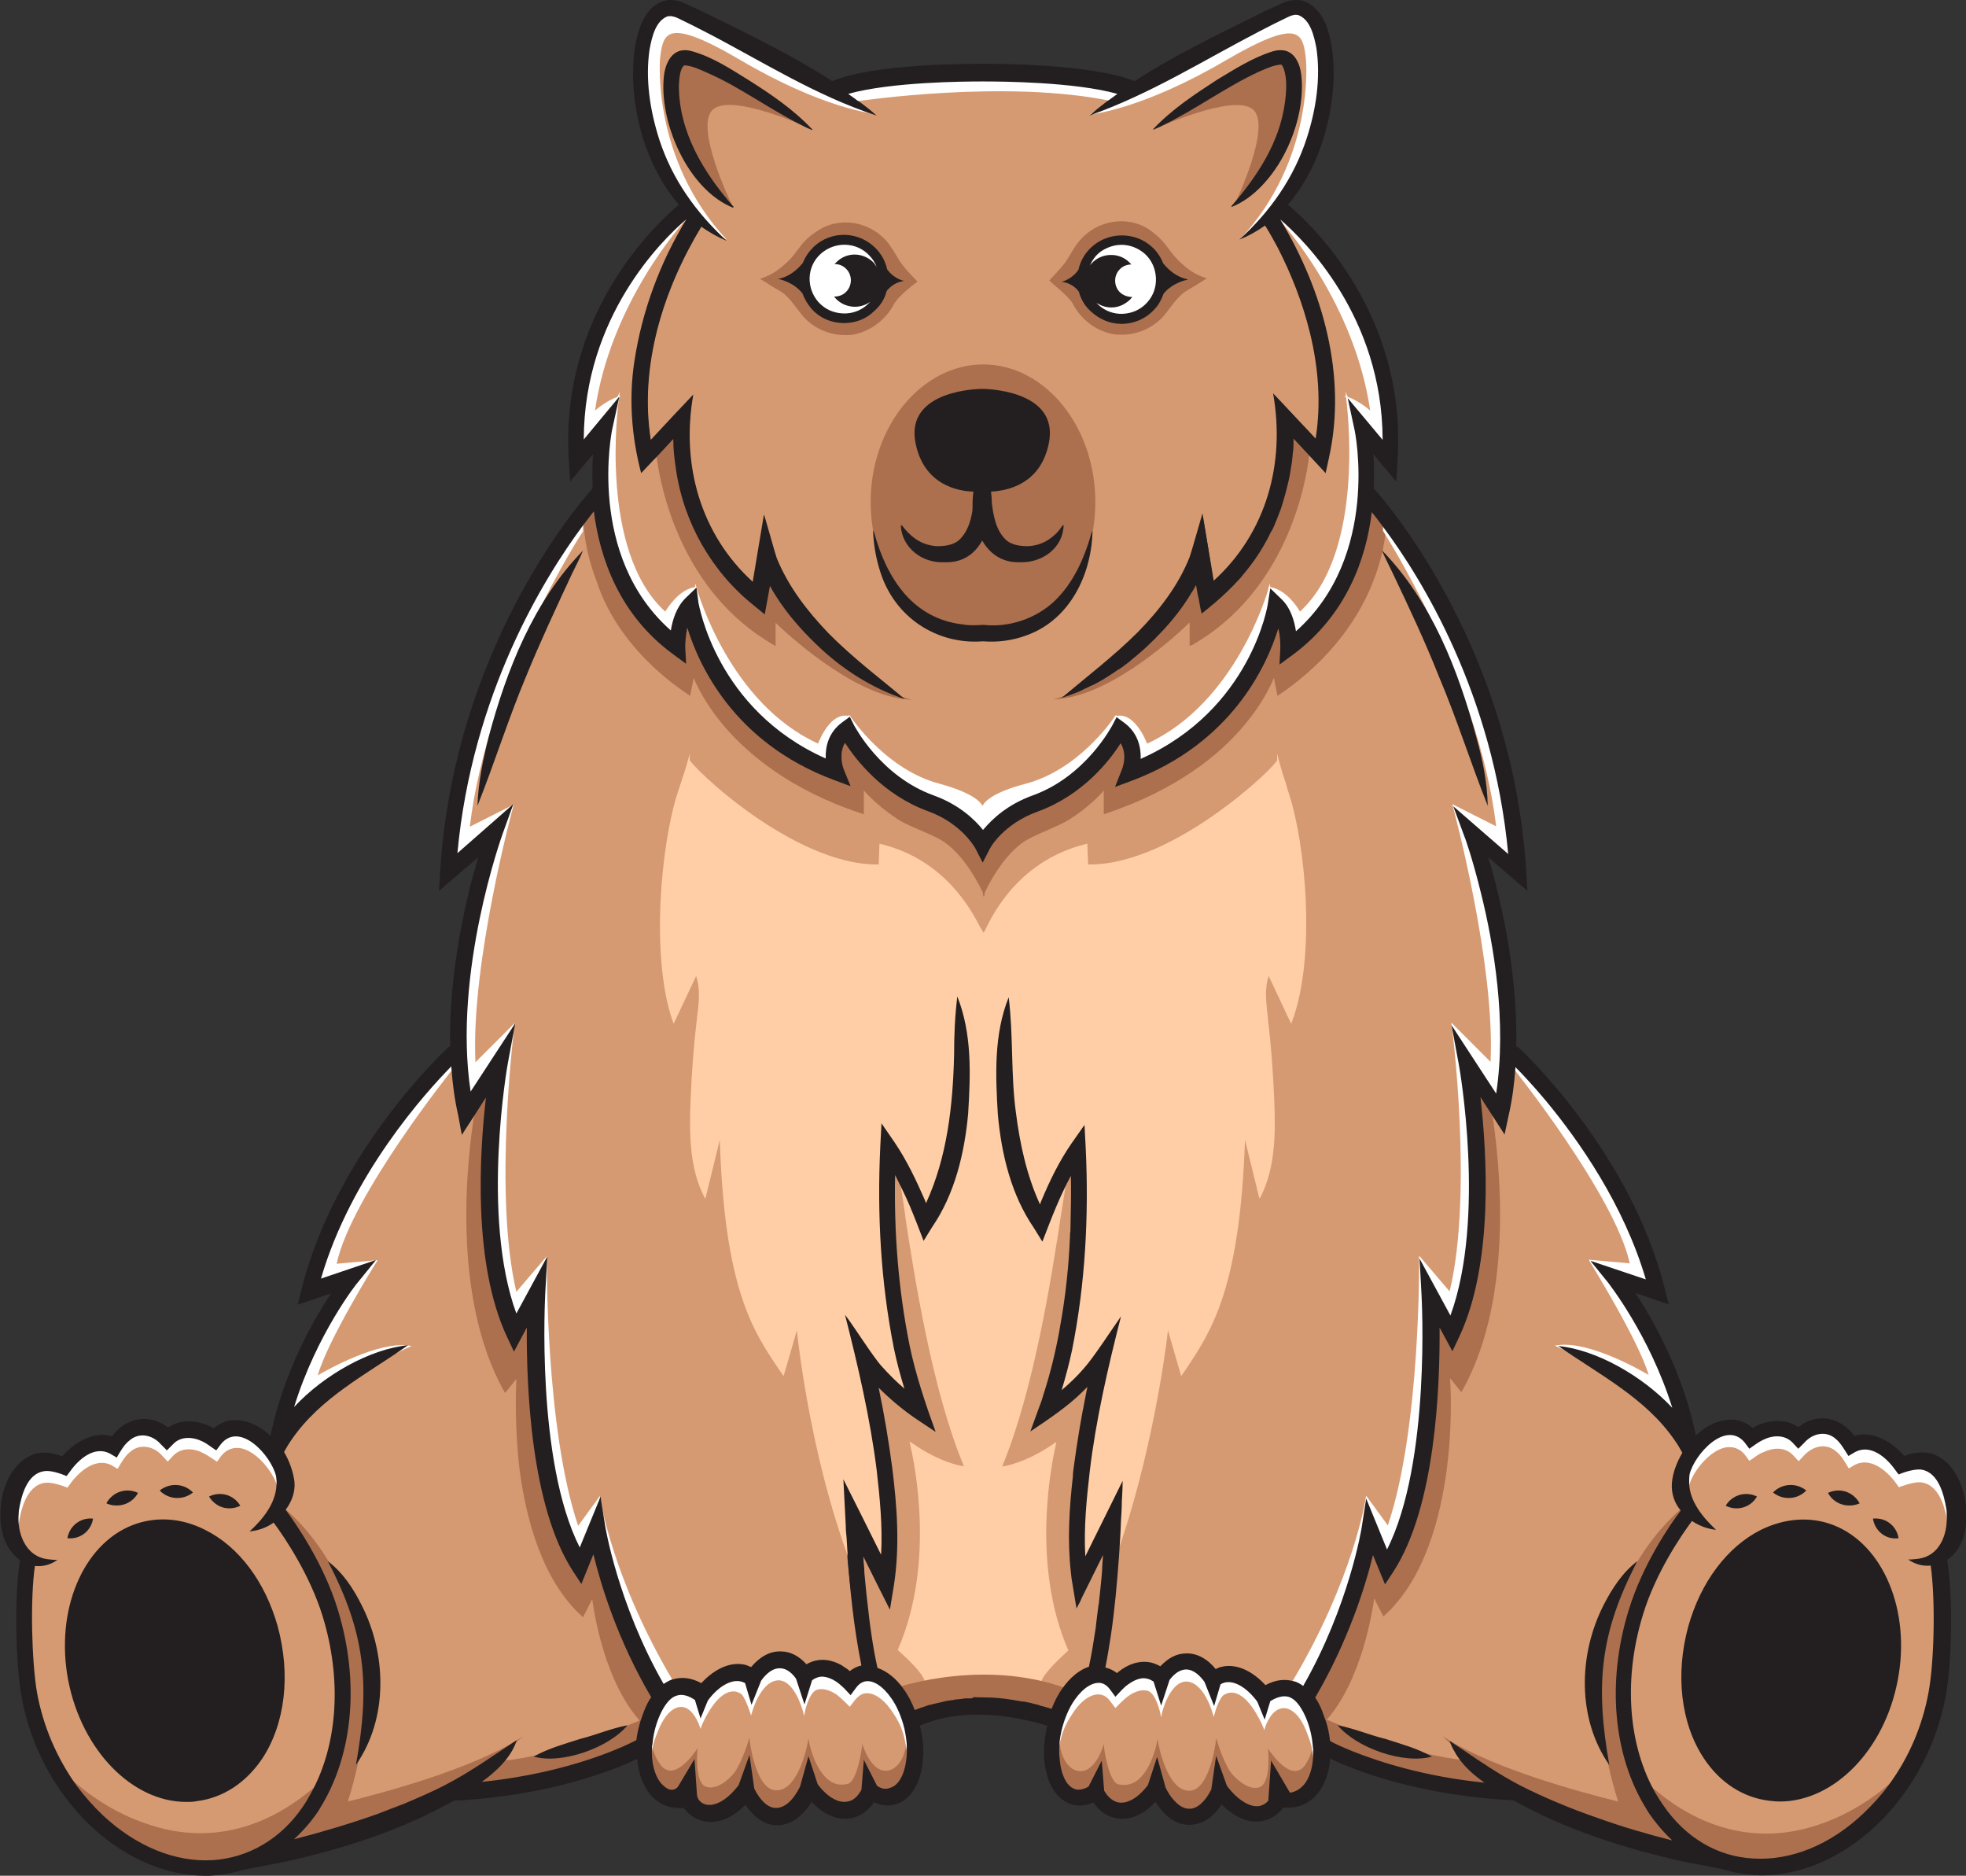 <?xml version="1.0" encoding="utf-8"?>
<!-- Generator: Adobe Illustrator 28.3.0, SVG Export Plug-In . SVG Version: 6.00 Build 0)  -->
<svg version="1.1" id="grizzly_00000114776825222709996130000006478006529305240749_"
	 xmlns="http://www.w3.org/2000/svg" xmlns:xlink="http://www.w3.org/1999/xlink" x="0px" y="0px" viewBox="0 0 490 467.4"
	 style="enable-background:new 0 0 490 467.4;" xml:space="preserve">
<rect x="0" y="0" width="490" height="467.4" fill="#333333" stroke="none"/>
<style type="text/css">
	.st0{fill:#D69A72;}
	.st1{fill:#FFCEA6;}
	.st2{fill:#AD704E;}
	.st3{fill:#FFFFFF;}
	.st4{fill:#231F20;}
</style>
<g id="grizzly">
	<g>
		<path class="st0" d="M262.6,426.3c0.7-1.8,1.6-3.5,2.6-4.9c1.9-2.6,4-4.4,6.3-5.2l0.3-0.1l0.1-0.3c0.5-2.4,1-5.1,1.5-8.4l0.3-2.4
			c0,0,0-0.1,0-0.1c0.2-1.8,0.4-3.2,0.6-4.6c0-0.2,0.1-0.4,0.1-0.6c0.1-0.6,0.1-1.2,0.2-1.8c0.1-1,0.2-1.9,0.3-2.9
			c0.1-0.7,0.1-1.3,0.2-2c0,0,0-0.1,0-0.1l0.1-1.4c0-0.1,0-0.3,0-0.4c0.1-0.9,0.1-1.9,0.2-2.8l0-0.4l0,0l0-2.5l-6.4,12.8l-0.2,0.4
			c-0.1,0.3-0.3,0.5-0.4,0.7l-0.7-4.2c-0.1-0.9-0.3-1.9-0.4-2.9c-0.3-2.6-0.4-5.2-0.5-7.8c0-4.3,0.2-8.4,0.6-12.3
			c0.1-1.3,0.2-2.5,0.4-3.7l0-0.3c0,0,0,0,0,0l0-0.3c0.1-0.5,0.1-1,0.2-1.5c0.8-6.6,1.9-13.2,3.4-20l0-0.1l0.7-2.3l-1.8,1.9
			c-0.4,0.4-0.7,0.8-1.2,1.2c-3.2,3.2-7.5,6.2-11.3,8.8c0.7-2,1.6-4.5,2.4-7.1c0-0.1,0.1-0.2,0.1-0.2c0,0,0-0.1,0-0.1
			c1.5-4.6,2.6-8.7,3.3-12.4c0.3-1.3,0.5-2.4,0.7-3.5c0-0.1,0-0.1,0-0.2c0.1-0.4,0.1-0.7,0.2-1.1c1.3-7.2,2.1-14.9,2.5-23l0-0.1
			l0-0.3c0-0.1,0-0.3,0-0.4c0-0.3,0-0.6,0-0.9V306c0-0.6,0-1.2,0.1-1.9c0.1-3.6,0.1-7.4,0.1-11.1l0-0.8v-1.7l-0.1,0.1l0-0.3l-1,2.2
			l-0.1,0.2c-1.2,2.2-2.3,4.7-3.7,7.8c-0.9,2-1.9,4.6-2.8,6.9l-0.2,0.5c-0.7-1.2-1.2-1.9-1.4-2.2l0,0l-0.1-0.2
			c-4.9-7.2-7.8-16.3-8.8-28c-0.6-9.2-0.9-18.2,1.7-26.4c0.4,3.8,0.5,7.6,0.6,11.4c0.1,4.8,0.3,9.8,0.9,14.7
			c1.2,9.3,3.1,16.7,6,23.1l0.6,1.3l0.5-1.3c0.1-0.3,0.2-0.5,0.3-0.8c2.4-5.4,4.5-9.9,7.5-14.2l2.3-3.3l0.2,4
			c0.9,17.7-0.3,34.5-3.4,50.1c-0.7,3.2-1.5,6.6-2.6,10l-0.6,2l1.6-1.4c2.1-1.8,4-3.7,5.7-5.6c1.6-1.7,4.5-6.1,6.8-9.5l0.4-0.6
			c-2.5,10.1-5.5,23-7,35.4c-0.8,6.3-1.5,13.8-1.1,21.2l0.1,2.3l9.1-18.3c0,0.8-0.1,1.5-0.1,2.3c-0.1,1.5-0.1,3-0.2,4.5
			c-0.2,3.2-0.3,6.2-0.5,9.1c-0.5,7.6-1.2,14.2-2.1,20.2c-0.4,2.8-0.8,5.2-1.3,7.5l0,0.6l0.5,0.1c0.9,0.2,1.8,0.6,2.6,1.3l0.4,0.3
			l0.4-0.3c0.2-0.2,0.4-0.3,0.6-0.4c0.6-0.4,1-0.7,1.5-1c2-1.1,4.1-1.5,6.1-1c0.7,0.2,1.4,0.4,2.1,0.8l0.4,0.3l0.3-0.4
			c1.7-1.9,3.8-3,6-3c2.4-0.1,4.8,1.2,6.9,3.7l0.3,0.4l0.4-0.2c0.4-0.2,0.7-0.3,1.1-0.4c3.4-0.9,7.2,0.6,10.6,4.3l0.3,0.4l0.4-0.2
			c2.2-1.2,4.4-1.5,6.4-1l0,0l0.2,0c0.7,0.2,1.4,0.6,2.2,1.1l0.6,0.4l0.3-0.6c11.5-20,14.7-39.6,14.7-39.8l0.8-5l4.9,11.9l0.6-1.2
			c10.9-21.5,8.8-62,8.7-63.7l-0.4-6.3l7,13l0.5-1.3c9-24.6,2.2-62.5,2.1-62.8l-1.2-6.8l10.3,15.8l0.2-1.6
			c2.7-17.8-0.6-37.2-3.8-50.2c-2.2-8.7-4.1-14.2-4.2-14.4l-1.9-5.1l13.1,11.3l-0.1-1.5c-3.7-39.5-21.2-68.2-31.3-81.7
			c-1-1.3-2-2.6-2.9-3.8l-0.9-1.1l-0.2,1.4c-1.9,15.2-8.4,27-19.4,35.1l-2.3,1.7l0.1-2.9c0-1.1-0.1-3-0.5-4.9l-0.5-2.2l-0.7,2.2
			c-3.1,10.1-11.9,28.5-36,37.5l-3,1.1l1.2-3c0.1-0.2,1.6-3.9-0.4-7.1l-0.5-0.8l-0.5,0.8c-2.9,4.6-9.4,12.8-20.3,16.7
			c-8.6,3.1-12.1,9.3-12.3,9.6l-1.3,2.4l-1.2-2.4c0-0.1-3.4-6.4-12.2-9.6c-10.9-4-17.4-12.2-20.3-16.7l-0.5-0.8l-0.5,0.8
			c-2,3.2-0.5,7-0.4,7.1l1.2,2.9l-3-1.1c-24.1-9-32.9-27.4-36-37.5l-0.7-2.2l-0.5,2.2c-0.4,1.9-0.6,3.8-0.5,4.9l0.1,2.9l-2.3-1.7
			c-10.9-8.1-17.5-19.9-19.4-35.1l-0.2-1.4l-0.9,1.1c-1,1.2-1.9,2.5-2.9,3.8l-0.1,0.1c-10.1,13.6-27.5,42.2-31.2,81.6l-0.1,1.5
			l13.1-11.3l-1.9,5.1c-0.5,1.4-12.4,35.3-8,64.6l0.2,1.6l10.3-15.8l-1.2,6.8c-0.1,0.4-6.8,38.2,2.1,62.8l0.5,1.3l7-13l-0.4,6.3
			c-0.1,1.7-2.2,42.1,8.7,63.7l0.6,1.2l4.9-11.9l0.8,5c0,0.2,3.3,20,14.7,39.8l0.3,0.6l0.6-0.4c0.7-0.5,1.4-0.9,2.1-1.1l0.1,0
			c2-0.6,4.2-0.3,6.4,1l0.4,0.2l0.3-0.4c3.3-3.7,7.2-5.2,10.6-4.3c0.4,0.1,0.8,0.3,1.1,0.4l0.4,0.2l0.3-0.4c2-2.5,4.4-3.7,6.9-3.7
			c2.2,0,4.2,1.1,5.9,3l0.3,0.4l0.4-0.3c0.6-0.4,1.3-0.6,2.1-0.8c2-0.4,4.1-0.1,6.1,1.1c0.4,0.2,0.8,0.5,1.4,0.9
			c0.2,0.1,0.4,0.3,0.5,0.4l0.4,1.2l1.4-0.6c0.8-0.6,1.2-0.9,2-1.1l1-0.5l0.1-1c-1.6-8.1-3.7-17-4.4-28.6l-0.1-1.2
			c0-0.7-0.1-1.4-0.1-2.1c0-0.8-0.1-1.6-0.1-2.4l0-0.4c0,0,0,0,0-0.1l0-0.1c-0.1-1.2-0.1-2.5-0.2-3.7l-0.2-5l2.8,5.7
			c1.7,3.4,3.6,7.2,5.2,10.5l1,2.1l0.1-2.3c0.4-7.4-0.3-14.9-1.1-21.2c-1.5-12.4-4.5-25.3-7-35.4c0.2,0.4,0.5,0.8,0.8,1.2l0.1,0.1
			c2.2,3.2,4.9,7.3,6.4,8.9c1.6,1.9,3.6,3.8,5.7,5.6l1.6,1.4l-0.6-2c-1-3.4-1.9-6.8-2.5-10c-3.1-15.6-4.3-32.4-3.4-50.1l0.2-4
			l2.3,3.3c3,4.3,5.1,8.8,7.5,14.2c0.1,0.2,0.2,0.5,0.3,0.7l0.5,1.3l0.6-1.3c5.7-12.3,6.7-26.4,7-37.3c0.1-3.9,0.1-7.8,0.5-11.8
			c2.6,8.2,2.3,17.2,1.7,26.4c-1,11.7-3.9,20.9-8.8,28l-0.1,0.2c-0.2,0.3-0.7,1-1.4,2.2l-0.4-1c-0.8-2.1-1.7-4.5-2.6-6.4
			c-1-2.3-1.9-4.2-2.7-6c-0.2-0.9-0.3-1.5-0.5-1.8l-1.1-2.5l0,1.1l-0.5-0.9l0,2.4c-0.3,15,0.9,29.3,3.6,42.5
			c1.3,6.8,3.6,13.6,5.7,19.5l-2.9-2c-3.4-2.4-6.4-4.9-9-7.5l-1.5-1.5l0.1,0.6l-0.6-0.6l0.4,2.1c1.4,6.9,2.6,13.4,3.4,20
			c1.3,10.7,1.8,19.7,0.4,28.9l-0.6,3.5c0,0,0,0,0,0l-1.1-2.1c-1.3-2.5-2.8-5.7-4.3-8.6l-0.3-0.4l-0.2,0.3l-1.4-2.7l0.2,3.1
			c0.1,1,0.1,1.9,0.2,2.9c0.1,0.8,0.1,1.6,0.2,2.4l0,0.5c0.1,1,0.2,2.1,0.3,3.1c0.1,0.9,0.2,1.8,0.3,2.7c0.3,2.7,0.6,5.4,1,7.9
			c0.5,3.3,1,5.9,1.5,8.3l0.1,0.3l0.3,0.1c2.3,0.8,4.5,2.6,6.3,5.2c1,1.5,1.9,3.2,2.6,5l0.2,0.6l0.4-0.2l0,0h0.7l0.1-0.1
			c0.5-0.2,1-0.4,1.6-0.6c1.4-0.4,3.1-0.8,5.2-1.2l0.3-0.1c4.3-0.7,8.3-1,9.5-1c0.8,0,5.1,0.3,9.4,1c0,0,0,0,0.1,0l0.2,0
			c0.3,0.1,0.6,0.1,0.9,0.2l1.6,0.4c0.3,0.1,0.6,0.1,0.9,0.2c0.5,0.1,0.9,0.2,1.3,0.4l0.1,0c0.1,0,0.2,0.1,0.3,0.1l0.1,0
			c0.6,0.2,1.2,0.4,1.6,0.5l0.1,0.1h0.1l0.7,0.2V426.3z M144.8,131L144.8,131L144.8,131L144.8,131z"/>
		<path class="st0" d="M485.8,376.2L485.8,376.2c-0.4-2.4-1.6-9.5-6.7-10.3c-1.7-0.3-4,0.4-5.6,1l-0.6-0.8
			c-2.6-3.6-6.8-6.7-10.8-4.6l-1.2,0.7c-0.8-1.4-1.7-2.9-2.9-3.9c-1.2-1.1-2.6-1.6-4.1-1.5c-1.7,0.1-3.4,1-4.7,2.4l-1,1l-1-1
			c-2.3-2.5-5.8-2-8.1-0.9c-0.9,0.4-1.8,1.1-2.6,1.7l0,0c-0.1,0.1-0.2,0.2-0.3,0.2l-0.8-1.2c-1.5-1.7-3.3-2.4-5.5-1.9
			c-4.1,0.9-8.4,6.2-9.3,10.2c-0.7,4.2,1.1,8.5,5.4,13c-1.3-0.3-2.6-0.9-3.8-1.7l-0.5-0.3l-0.3,0.5c-2.6,3.6-9,13-12.3,23.5
			c-5.4,17.7-3.5,35.7,5.1,48.2c5.6,8.1,13.7,12.9,22.8,13.4c0.6,0,1.2,0.1,1.8,0.1c9.1,0,18.4-4.1,26.2-11.5
			c8.5-8,14.3-18.9,16.3-30.7c1.3-7.4,1.8-22.8,0.5-31.6l-0.1-0.6l-0.6,0.1c-1.1,0.1-2.3,0-3.4-0.4c0.2,0,0.4-0.1,0.6-0.1
			c3.5-0.5,5.4-2.9,6.3-4.8C485.8,381.9,486.2,379,485.8,376.2z M467.6,379c2.3,0.1,4.2,1.6,4.8,3.8
			C470.1,382.6,468.2,381.1,467.6,379z M443.6,448.3c-0.9,0-1.8-0.1-2.6-0.2c-6.3-0.8-11.9-4.4-15.7-10.2
			c-5.7-8.6-7.1-20.7-3.8-32.5c3-10.8,9.5-19.5,17.8-23.6c3.3-1.7,6.8-2.5,10.3-2.5c2.5,0,4.9,0.4,7.2,1.3c12.2,4.7,19,21,15.8,37.9
			C469.1,435.5,456.8,448.3,443.6,448.3z M456.5,372.3c2.2-0.7,4.7,0.1,6,2C460.3,374.9,457.9,374.1,456.5,372.3z M442.9,371.9
			c1.8-1.5,4.3-1.6,6.3-0.4C447.4,372.9,444.9,373.1,442.9,371.9z M431,374.9c1.4-1.8,3.8-2.5,5.9-1.7
			C435.6,375,433.2,375.7,431,374.9z"/>
		<path class="st0" d="M75.8,450.5c8.6-12.4,10.6-30.4,5.1-48.2c-3.2-10.5-9.6-20-12.2-23.5l-0.3-0.5l-0.5,0.3
			c-1.2,0.8-2.5,1.4-3.8,1.7c4.3-4.4,6.1-8.8,5.3-13c-0.9-3.9-5.2-9.2-9.3-10.1c-2.1-0.5-4,0.2-5.5,2l-0.8,1.1
			c-0.2-0.1-0.3-0.2-0.5-0.3c-0.8-0.6-1.7-1.2-2.5-1.6c-2.3-1.2-5.8-1.7-8.1,0.8l-1,1.1l-1-1c-1.3-1.4-3-2.3-4.7-2.4
			c-1.5-0.1-2.9,0.4-4,1.5c-1.2,0.9-2.1,2.6-2.9,3.9l-1.2-0.7c-5-2.6-9.5,2.9-10.7,4.6l-0.6,0.8c-1.6-0.6-3.9-1.3-5.6-1
			c-5.2,0.8-6.3,8-6.7,10.3c-0.5,3.4,0.3,7.1,2.1,9.5c1.3,1.8,3.2,3,5.4,3.3c0.2,0,0.4,0.1,0.6,0.1c-1.1,0.4-2.3,0.6-3.4,0.4
			l-0.6-0.1l-0.1,0.6c-1.2,8.1-1,23.4,0.5,31.6c2.1,11.8,7.9,22.7,16.3,30.7c7.9,7.4,17.2,11.5,26.3,11.5c0.6,0,1.2,0,1.8-0.1
			C62.1,463.4,70.2,458.6,75.8,450.5z M17.6,382.7c0.6-2.2,2.5-3.7,4.8-3.8C21.8,381.1,19.9,382.6,17.6,382.7z M64.7,437.9
			c-3.9,5.8-9.5,9.4-15.7,10.2c-0.8,0.1-1.7,0.2-2.6,0.2c-13.2,0-25.6-12.8-28.8-29.8c-3.3-16.9,3.5-33.2,15.8-37.9
			c2.3-0.9,4.7-1.3,7.2-1.3c3.5,0,6.9,0.9,10.3,2.5c8.3,4.2,14.7,12.8,17.8,23.6C71.9,417.2,70.4,429.4,64.7,437.9z M53,373.2
			c2.1-0.8,4.5-0.1,5.9,1.7C56.8,375.7,54.4,375,53,373.2z M40.8,371.5c2-1.2,4.5-1.1,6.3,0.4C45.1,373.1,42.6,372.9,40.8,371.5z
			 M27.5,374.2c1.4-1.9,3.8-2.7,6-2C32.1,374.1,29.7,374.9,27.5,374.2z"/>
		<path class="st0" d="M222.5,422.9L222.5,422.9c-2.2-3.2-5-4.8-7.2-4.3c-0.9,0.2-1.8,0.8-2.5,1.7l-1,1.3l-1.1-1.2
			c-0.5-0.6-1.1-1.1-1.7-1.5c-0.5-0.3-0.8-0.6-1.1-0.7c-1.5-0.8-2.8-1.1-4.1-0.8c-0.6,0.1-1.2,0.4-1.8,0.9l-0.2,0.1l-1.4,4.3
			l-1.5-4.6l-0.1-0.1c-1.4-1.8-2.9-2.8-4.6-2.8c-2.3,0-4,1.8-5.1,3.3l-1.8,4.5l-1.1-3.9l-0.2-0.1c-0.4-0.2-0.7-0.4-1.1-0.5
			c-2.6-0.7-6,1.1-8.7,4.7l-0.2,0.3l-1.2,2.9l-0.9-3.1l-0.2-0.1c-1.8-1.2-3.5-1.5-5-1.1c-2.4,0.7-4,3.6-4.9,5.8
			c-2.6,6.3-2.2,13.5,0.8,17.1c1.1,1.2,2.4,2,3.9,2.2l0.4,0l3.9-6.6l0.5,8.2l0.1,0.2c0.7,0.8,1.5,1.3,2.4,1.5c2.7,0.8,6.2-1.2,9-5
			l1.9-5.3l0.8,6l0.1,0.2c1.6,3.3,3.7,5.1,6,5.2c2.4,0,4.8-2.1,6.5-5.8l1.5-5.6l1.7,5.1l0.1,0.1c2.6,3.4,5.6,5.1,8.2,4.5
			c1.5-0.4,2.8-1.5,3.8-3.3l0.5-5.6l2.4,4.7l0.2,0.1c1.2,0.7,2.4,1,3.6,0.7c1.9-0.4,2.9-2.2,3.5-3.5c0.3-0.7,0.5-1.5,0.7-2.3
			c0.2-1,0.4-2.2,0.4-3.5c0-2-0.2-4.1-0.7-6.2C225.2,427.9,224,425.2,222.5,422.9z"/>
		<path class="st0" d="M321.4,422c-1.4-0.4-3.2,0-5,1.1l-0.2,0.1l-0.9,3.1l-1.1-2.8l-0.3-0.4c-2.8-3.6-6.1-5.4-8.8-4.7
			c-0.4,0.1-0.7,0.3-1.1,0.5l-0.2,0.1l-1.1,3.9l-1.7-4.4l-0.1-0.1c-1.1-1.5-2.8-3.3-5.1-3.3h-0.1c-1.6,0-3.1,1-4.5,2.8l-1.6,4.8
			l-1.4-4.3l-0.2-0.1c-0.6-0.4-1.2-0.7-1.8-0.9c-1.3-0.3-2.6,0-4.1,0.8c-0.4,0.2-0.8,0.5-1.2,0.8c-0.5,0.4-1.1,0.9-1.6,1.5l-1.1,1.2
			l-1-1.3c-0.7-0.9-1.6-1.5-2.5-1.7c-2.2-0.5-5,1.1-7.3,4.3c-1.5,2.2-2.7,4.9-3.4,7.8c-0.5,2.1-0.7,4.2-0.7,6.2
			c0,1.3,0.2,2.4,0.4,3.4c0.2,0.9,0.4,1.6,0.7,2.4c0.9,2,2.1,3.2,3.6,3.5c1.1,0.2,2.3,0,3.5-0.7l0.2-0.1l2.4-4.7l0.4,5.4l0.1,0.2
			l0,0c1,1.8,2.3,2.9,3.8,3.3c2.5,0.6,5.6-1.1,8.1-4.5l1.7-5.2l1.6,5.8c0.8,1.7,1.9,3.1,2.9,4.1c1.1,1,2.3,1.6,3.5,1.6h0.1
			c2.2,0,4.3-1.9,6-5.2l0.9-6.1l1.9,5.2l0.1,0.1c2.8,3.9,6.3,5.8,9,5c0.9-0.2,1.7-0.7,2.4-1.5l0.1-0.2l0.5-8.2l3.9,6.6l0.4,0
			c1.5-0.2,2.9-0.9,3.9-2.2c3-3.6,3.3-10.7,0.8-17.1C325.4,425.5,323.8,422.7,321.4,422z"/>
		<path class="st0" d="M411.9,452.1L411.9,452.1c-9.1-13.1-11.2-32-5.5-50.6c3.5-11.4,10.2-21.1,12.9-24.7l0.3-0.4l-0.3-0.4
			c-1.6-2-2.3-4.2-2-6.5c0.3-2.3,1.2-4.9,2.6-7.2l0.2-0.3l-0.2-0.3c-0.6-1.1-1.3-2.2-1.9-3.1c-5.6-8.2-13.9-13.6-22-18.8
			c-1.7-1.1-3.4-2.2-5.1-3.3c8.7,1.7,18.5,7.4,25.4,14.8l1.8,2l-0.8-2.6c-5.6-18.1-15.6-30.9-16.1-31.4l-3-3.7l12.8,4.3l-0.3-1.1
			c-7.5-25.6-25.3-45.7-32.6-53.2l-1-1l-0.1,1.4c-0.3,4.3-0.9,8.4-1.7,12.1l-0.7,3.3L368,271l0.3,2.6c1.7,14.4,3.2,41.3-5.3,59.4
			l-1.2,2.5l-3.8-7.1l0,2.5c0.1,15.8-1.2,44.6-11.4,60.4l-1.5,2.2l-3.3-8l-0.5,1.8c-1.7,7.1-5.9,21.1-14.3,35.4l-0.2,0.3l0.2,0.3
			c0.7,1,1.2,2.1,1.7,3.4c0.9,2.3,1.5,4.7,1.8,7.1l0,0.3l0.3,0.2c1.6,0.8,15.8,8.1,38.8,10.5l2.3,0.2l-1.9-1.4
			c-3.8-2.7-6.2-5.3-7.7-8.2c0.8,0.5,1.6,1.1,2.5,1.6l0.1,0.1c4.3,2.9,8.8,5.9,13.5,8.4c5.9,3,12.7,5.9,19.3,8.1
			c5.3,1.9,11.3,3.6,18.6,5.6l2.4,0.6l-1.8-1.7C415.2,456.4,413.4,454.3,411.9,452.1z"/>
		<path class="st0" d="M163.1,423.1l-0.2-0.3c-8.4-14.2-12.6-28.3-14.3-35.4l-0.5-1.8l-3.3,8l-1.5-2.2
			c-10.2-15.8-11.5-44.6-11.4-60.4l0-2.5l-3.8,7.1L127,333c-8.5-18.1-6.9-45-5.3-59.4l0.3-2.6l-6.6,10.2l-0.7-3.3
			c-0.8-3.7-1.4-7.8-1.7-12.1l-0.1-1.4l-1,1c-7.3,7.5-25.1,27.6-32.6,53.2l-0.3,1.1l12.8-4.3l-3,3.7c-0.4,0.5-10.5,13.5-16.1,31.4
			l-0.8,2.6l1.8-2c6.9-7.4,16.8-13.2,25.4-14.8c-1.7,1.1-3.4,2.2-5.1,3.3c-8,5.2-16.3,10.6-22,18.8c-0.6,0.9-1.2,1.9-1.9,3.1L70,362
			l0.2,0.3c1.4,2.3,2.3,4.9,2.6,7.2c0.2,2.3-0.5,4.5-2,6.5l-0.3,0.4l0.3,0.4c2.7,3.7,9.5,13.4,12.9,24.7c5.7,18.6,3.6,37.5-5.5,50.6
			c-1.6,2.3-3.3,4.3-5.3,6.1l-1.8,1.7l2.4-0.6c8.2-2.2,14.8-4.2,20.8-6.3c0.9-0.3,2.7-1,4.3-1.6l2.3-0.9c2.9-1.2,7.1-3.1,10.6-4.9
			c4.7-2.5,9.2-5.5,13.5-8.4l0.3-0.2c0.7-0.5,1.5-1,2.2-1.5c-1.4,2.9-3.9,5.5-7.7,8.2l-1.9,1.4l2.3-0.2c22.4-2.3,36.2-9.1,38.8-10.5
			l0.3-0.2l0-0.3c0.3-2.4,0.9-4.8,1.8-7.1c0.5-1.2,1.1-2.4,1.7-3.4L163.1,423.1z"/>
		<path class="st0" d="M152.3,107c-0.1,0.3-6.4,31.7,14.7,50.4l0.3,0.3l0.1-0.4c0.4-2.4,1.3-5.7,3.5-7.8l2.5-2.4l0.5,3.5
			c0,0.3,4.2,26.6,31.8,38.9l0.3,0.1l0-0.3c-0.1-2.6,0.5-6.2,4-8.8l1.7-1.3l1,1.9c0.1,0.1,6.6,12.7,19.9,17.5
			c6.3,2.3,10.1,5.9,12.2,8.5l0.2,0.2l0.2-0.2c2.1-2.6,6-6.2,12.3-8.5c13.4-4.9,19.8-17.4,19.9-17.5l1-1.9l1.7,1.3
			c3.5,2.6,4.1,6.2,4,8.8l0,0.3l0.3-0.1c27.6-12.2,31.8-38.6,31.8-38.9l0.5-3.5l2.5,2.4c2.3,2.2,3.2,5.5,3.5,7.8l0.1,0.4l0.3-0.3
			c21.1-18.7,14.8-50.1,14.7-50.4l-1.5-7.1l8.5,10.2l0-0.6c-0.1-30.8-19.6-50-25.6-55.1l-1-0.9l0.7,1.1c12,19.8,16.3,40.9,12.1,59.4
			l-0.7,3.3l-8.1-8.6l0,0.5c-0.1,11.5-3.9,22.7-10.7,31.7c-2.9,3.8-6.6,7.5-11.7,11.5c-0.4-2.2-0.8-4.5-1.2-6.8l-0.1-0.6l-0.3,0.5
			c-3.6,6.6-9.2,12.9-16.6,18.9c-5,3.9-10.3,6.9-15.8,8.8c1.1-0.9,2.3-1.9,3.4-2.8c5-4,10.1-8.2,14.7-12.8
			c6.2-6.3,10.4-12.5,12.9-18.8c0.2-0.3,1.1-3.6,2.7-9c0.1-0.4,0.2-0.7,0.3-1c1,5.7,1.9,11.4,2.6,15.9l0.1,0.4l0.3-0.3
			c12.5-11.4,17.9-28.2,15-46.2c1.9,2,5.4,5.8,8.4,8.9l2,2.2l0.1-0.4c1.3-8.4,0.9-17.2-1.4-26.4c-1.7-7.2-4.5-14.4-8.2-21.5
			c-1-1.9-2-3.7-3.1-5.4l-0.1-0.2l-0.2,0.1c-1.6,1.2-3.4,2.2-5.2,3c7.7-7.3,13.1-15.5,16-24.6c2.6-7.9,3.4-15.7,2.4-22.5
			c-0.7-3.6-1.6-7.2-4.6-8.4c-0.8-0.2-1.7-0.1-2.7,0.4c-2.3,1.1-4.6,2.2-7,3.5c-3.7,1.9-7.4,3.9-10.9,5.9
			c-9.7,5.3-19.7,10.8-30.6,14.6c2-1.6,4-3.2,6.1-4.7L279,23l-0.4-0.1c-10.6-3-29.6-3.1-33.2-3.1l-0.2,0l-0.6,0
			c-3.7,0-22.6,0.1-33.2,3.1L211,23l0.4,0.3c2.1,1.5,4.2,3.1,6.1,4.7c-10.8-3.7-20.8-9.2-30.5-14.5c-3.6-2-7.3-4-10.9-5.9
			c-2.3-1.2-4.7-2.4-7-3.5c-1-0.5-1.9-0.7-2.8-0.4c-2.9,1.2-3.8,4.8-4.5,8.4c-1,6.9-0.2,14.5,2.4,22.5c2.9,9.1,8.3,17.3,16,24.6
			c-1.8-0.8-3.5-1.8-5.2-3l-0.2-0.1l-0.1,0.2c-10.7,17.7-15.2,36.6-12.6,53.2l0.1,0.4l0.3-0.3c1.7-1.9,3.9-4.1,5.8-6.2
			c1.7-1.8,3.2-3.4,4.3-4.6c-3,18,2.4,34.8,15,46.2l0.3,0.3l0.1-0.4c0.8-5,1.8-10.8,2.6-15.9c0.1,0.5,0.3,1.2,0.5,1.9
			c1.4,5,2.2,7.7,2.4,8.1c2.5,6.3,6.8,12.4,12.9,18.8c4.6,4.6,9.7,8.8,14.7,12.8c1.1,0.9,2.3,1.9,3.4,2.8c-7.4-2.7-14.5-7.1-20.7-13
			c-5.1-4.9-8.9-9.7-11.7-14.7l-0.3-0.5l-0.1,0.6c-0.4,2.3-0.8,4.5-1.2,6.8l-2.5-2.1c-10.3-8.2-17.2-20.4-19.2-33.5
			c-0.4-2.7-0.6-5.2-0.7-7.6l0-0.5l-4.5,4.8c-1.5,1.6-2.8,3-3.5,3.8c-2.4-9.4-2.9-18.6-1.6-27.3c1.8-12.3,6.1-24.2,12.9-35.4
			l0.7-1.2l-1,0.9c-6,5.2-25.5,24.4-25.6,55.1l0,0.6l8.5-10.2L152.3,107z M170.6,15.9c0,0-0.1,0-0.1,0l0,0l-0.1,0.1
			c-1.1,1.1-1.3,3.3-1.4,5.3c0,9.7,4.3,19.4,13.2,29.7c-10.9-4.9-17.7-21.2-16.3-32.5c0.3-2.5,1.3-4.3,2.7-5.2
			c0.7-0.4,1.4-0.6,2.3-0.6c0.6,0,1.2,0.1,1.8,0.3c4.6,1.4,8.7,3.9,12.6,6.4l1.2,0.8c5.7,3.7,10.9,7.1,15.2,11.6
			c-4.4-2-8.6-4.5-12.6-7c-4.1-2.5-8.3-5-12.8-7l-0.5-0.2c-1.7-0.7-3.2-1.4-4.9-1.6C170.8,15.9,170.7,15.9,170.6,15.9z M320.7,26
			c0.4-2.6,0.7-6.3-0.3-9c-0.3-0.6-0.5-1-0.9-1.1c-1.6,0-3.1,0.7-4.7,1.4c-0.3,0.1-0.6,0.3-1,0.4c-4.4,2-8.7,4.6-12.8,7
			c-4.1,2.4-8.2,5-12.6,7c4.4-4.5,9.5-7.9,15.2-11.6l1.2-0.8c3.9-2.4,8-4.9,12.6-6.4c1.6-0.5,3-0.4,4.1,0.3c1.4,0.9,2.3,2.7,2.7,5.2
			c1.4,11.3-5.4,27.6-16.3,32.5C315.4,42.2,319.5,34.2,320.7,26z M200.3,65.7L200.3,65.7c0.6-1.6,1.5-2.9,2.7-4
			c4.3-4.1,11.2-3.8,15.3,0.5c1.3,1.4,2.2,3.1,2.6,5l0,0.1c1.1,1.7,2.6,2.4,3.5,2.8c-1.8,0.5-2.9,1.5-3.6,2.4l0,0.1
			c-0.5,1.9-1.6,3.6-3,5c-2,1.9-4.6,2.9-7.4,2.9c-0.1,0-0.2,0-0.4,0l0,0c-2.9-0.1-5.6-1.3-7.5-3.4c-1-1.1-1.8-2.4-2.3-3.8l0-0.1
			c-1.7-2.2-4-3.1-5.3-3.5C197.4,68.9,199.2,67.1,200.3,65.7z M243,125.3c0-0.9,0.1-1.9,0.2-2.8l0-0.2l-0.2,0
			c-3.6-0.1-12.1-1.6-14.2-11.9c-0.7-3.2-0.1-5.9,1.6-8c4.3-5.3,14.5-5.3,14.6-5.3c0.1,0,10.4,0.1,14.6,5.3c1.7,2.1,2.3,4.8,1.6,8
			c-2.1,10.3-10.7,11.7-14.2,11.9l-0.2,0l0,0.2c0.1,0.9,0.2,1.9,0.2,2.8c0.3,3.1,1,7,3.6,9.5c1.6,1.4,3.9,1.6,5.7,1.6
			c3.4-0.2,6.1-1.8,8.6-4.8c-0.2,2.2-1.2,4.1-2.9,5.7c-2,1.9-4.9,2.9-7.8,2.8c-5,0.1-7.7-2.9-9.1-5.4l-0.2-0.3l-0.2,0.3
			c-1.4,2.6-4.1,5.6-9.2,5.4c-2.9,0.1-5.8-0.9-7.8-2.8c-1.7-1.5-2.6-3.5-2.9-5.7c2.5,3.1,5.2,4.6,8.6,4.8c1.8,0,4.2-0.2,5.7-1.6
			C242,132.3,242.7,128.4,243,125.3z M240,155.9c1.5,0.2,3.2,0.2,5.1,0.1c6.4,0.6,13.1-1.6,17.9-6c4.9-4.6,7.4-10.8,9-16.1
			c-0.6,9-5.1,20.2-16.2,24.1c-3.6,1.3-7.2,1.8-10.8,1.5c-11.5,1-21.7-5.9-25.2-17.1l0,0c-0.9-2.8-1.5-5.6-1.7-8.5
			C220.9,143.6,227,154.4,240,155.9z M279.6,80.4c-2.7,0-5.4-1-7.4-2.9c-1.4-1.3-2.5-3-3-4.9l0-0.1c-0.7-0.9-1.9-1.9-3.6-2.4
			c0.9-0.3,2.4-1.1,3.5-2.8l0-0.1c0.4-1.9,1.3-3.6,2.6-5c4.1-4.3,10.9-4.6,15.3-0.5c1.2,1.1,2.1,2.4,2.7,4l0,0.1
			c1.1,1.4,3,3.2,5.4,3.9c-1.3,0.4-3.6,1.3-5.3,3.5l0,0.1c-0.5,1.4-1.3,2.7-2.3,3.8c-2,2.1-4.6,3.3-7.5,3.4
			C279.8,80.4,279.7,80.4,279.6,80.4z"/>
	</g>
	<path class="st1" d="M321.2,197.6c-0.2-0.6-0.4-1.1-0.5-1.7c-0.7-2.1-1.4-4.3-2-6.6l-0.4-1.5v1.6c-0.1,0.7-6.4,7.2-15.9,13.8
		c-8,5.6-19.8,12.2-30.7,12.2c-0.2,0-0.4,0-0.5,0l-0.2-5.2l-0.3,0.1c-16.3,4-22.9,16.8-25,21.1c-0.2,0.4-0.4,0.9-0.6,1
		c-0.1-0.2-0.3-0.6-0.6-1c-2.2-4.2-8.7-17.1-25-21.1l-0.3-0.1l-0.2,5.2c-11,0.2-23-6.5-31.2-12.2c-9.5-6.6-15.7-13.2-15.9-13.8v-1.6
		l-0.4,1.5c-0.6,2.2-1.3,4.3-2,6.4c-0.2,0.6-0.4,1.2-0.6,1.8c-4.2,13-6.8,41.1-1.2,57.1l0.2,0.5l5.6-11.9c1.1,3.2,0.7,6.9,0.2,10.4
		l0,0.3c-0.8,6.5-1.3,13.2-1.6,20.6c-0.3,7.7-0.3,16.5,3.4,23.7l0.3,0.5l3.6-14.7c1.2,37.2,8.2,47.6,15,57.6l0.9,1.3l3.3-11.4
		c0.6,5.5,3.7,31,12.3,55.1l0.5,1.4l-0.1-0.9l0.4,1.9c1-1.8,3.6-2.6,5.2-1.5c1,0.4,1.9,1.1,2.3,2.3c2.9-4.4,1.8-11.5,1.6-16.4
		c-0.3-6.8-1.3-13.6-2.5-20.3c-0.1-0.3-0.1-0.7,0-1c-1-1-1.6-2.2-1.7-3.8c-0.4-4.5,6.5-5.7,6.9-1.3c0,0.2,0,0.3,0,0.4
		c1,0.2,2.1,1,3,1.4c1.4,0.7,2.8,1.5,4.1,2.3c-0.4-1.3-0.9-2.6-1.4-3.9c-0.5-1.6-0.9-3.1-1.4-4.7c-1-3.5-1.9-7-2.8-10.5
		c-0.9-3.5-1.6-7.1-1.8-10.7c-0.2-3.4-0.2-6.9-0.2-10.3c-0.5-0.1-0.9-0.4-0.9-1c0-3.2-0.2-6.3-0.3-9.5c-0.1-3.1,0.2-6.1,0.2-9.1
		c0-1.3,2-1.1,2,0.2c0,0.6,0,1.2,0,1.8c0.4,1.3,0.9,4.5,1.6,9.3l0,0.3c2.3,15.1,6.7,43.2,14.5,62l0.1,0.3l-0.3,0
		c-0.2,0-5.6-0.8-12.7-5.8l-0.5-0.3l0.1,0.5c1.1,4.8,6.4,29.7-3,51.3l-0.1,0.1l0.1,0.1c1.8,1.6,6.2,5.6,6.7,7.8l0,0.2l0.2,0
		c5.4-0.1,11,0.1,15.9,0.2c6.4,0.2,11.5,0.3,12.8-0.2l0.1,0l0-0.1c0.5-2.1,4.9-6.1,6.7-7.8l0.1-0.1l-0.1-0.1
		c-9.3-21.5-4.1-46.5-3-51.3l0.1-0.5l-0.5,0.3c-7.1,5-12.5,5.7-12.7,5.8l-0.3,0l0.1-0.3c7.8-18.9,12.2-47,14.5-62.1
		c0.9-5.6,1.4-9.2,1.8-10.1l0,0c0-0.1,0-0.1,0-0.2c0-1.3,2-1.1,2,0.2c-0.1,3.8-0.3,7.7-0.7,11.5c0.6,0,1.2,0.3,1.1,1
		c-0.2,4.6-0.6,9.1-1.4,13.6c-0.4,2.2-0.9,4.4-1.4,6.6c-0.3,1.4-0.8,2.8-1.2,4.3c0.3,0.2,0.4,0.6,0.3,1c-1,4.5-2,9-3.4,13.4
		c-1,3.4-2.3,6.7-3.3,10.1c0.5-0.5,0.9-0.9,1.4-1.4c1.1-1.2,2.4-2.2,3.6-3.3c2.3-2.1,4.7-4,7.3-5.7c0.2-0.1,0.4-0.1,0.6-0.1
		c0.7-0.1,1.6,0.7,1,1.6c-1.1,1.7-1.8,3.7-2.3,5.7c0.3,0.2,0.5,0.5,0.5,0.9c-0.2,1.9-0.7,3.8-1.2,5.6c-0.5,2-0.8,3.9-1,6
		c-0.2,2-0.5,4-0.7,6.1c-0.2,1.2-0.2,2.4-0.3,3.6c0.4,0.1,0.7,0.4,0.7,1c-1.1,8-1.5,16.1,0.4,24c1-1.4,1.6-3.1,2.3-4.6
		c1.2-2.4,1.9-5,3.4-7.3c0.5-0.8,1.6-0.4,1.8,0.4c0,0.1,2.6,0.6,2.6,0.6c8.6-24.2,12.2-50.5,12.8-56l3.3,11.4l0.9-1.3
		c6.7-10,13.7-20.4,15-57.6l3.6,14.7l0.3-0.5c3.7-7.2,3.7-16,3.4-23.7c-0.3-7.4-0.8-14.2-1.6-20.6l0-0.3c-0.4-3.6-0.9-7.2,0.2-10.4
		l5.6,11.9l0.2-0.5C328,238.7,325.5,210.7,321.2,197.6z"/>
	<g>
		<path class="st2" d="M171.7,173.2l0.3,0.2l0.9-4.5c0.7,1.8,2.9,6.6,7.8,12.3c5.7,6.6,16.2,15.7,34.3,21.6l0.3,0.1V197
			c1,1.1,3.8,4.1,8.4,7.1c1.5,1,3.4,1.8,5.5,2.7c1.8,0.8,3.6,1.5,5.3,2.5c6,3.5,10.2,12.5,10.5,13.2v1l0.2-0.5l0.2,0.5v-1
			c0.3-0.7,4.5-9.7,10.5-13.2c1.6-0.9,3.5-1.7,5.3-2.5c2-0.9,3.9-1.7,5.5-2.7c4.5-2.9,7.4-5.9,8.4-7.1v5.9l0.3-0.1
			c18.1-6,28.7-15,34.3-21.6c4.9-5.7,7.1-10.5,7.8-12.3l0.9,4.5l0.3-0.2c13.9-9.4,20.5-20.5,23.5-28.2c3.3-8.3,3.3-14.5,3.3-14.6
			l0-0.1l0-0.1c-0.9-1.1-1.7-2.3-2.6-3.4l-0.9-1.1l-0.2,1.4c-1.9,15.2-8.4,27-19.4,35.1l-2.3,1.7l0.1-2.9c0-1.1-0.1-3.1-0.5-4.9
			l-0.5-2.2l-0.7,2.2c-3.1,10.1-11.9,28.5-36,37.5l-3,1.1l1.2-2.9c0,0,1.6-3.9-0.4-7.1l-0.5-0.8l-0.5,0.8
			c-2.9,4.6-9.4,12.8-20.3,16.7c-8.8,3.2-12.2,9.5-12.2,9.6l-1.1,2.1V213l-0.2,0.4l-0.2-0.4v0.2l-1.1-2.1c0-0.1-3.4-6.4-12.2-9.6
			c-10.9-4-17.4-12.2-20.3-16.7l-0.5-0.8l-0.5,0.8c-2,3.3-0.4,7.1-0.4,7.1l1.2,2.9l-3-1.1c-24.1-9-32.9-27.4-36-37.5l-0.7-2.2
			l-0.5,2.2c-0.4,1.9-0.6,3.8-0.5,4.9l0.1,2.9l-2.3-1.7c-10.9-8.1-17.5-19.9-19.4-35.1l-0.2-1.4l-0.9,1.1c-0.9,1.1-1.8,2.2-2.6,3.4
			l0,0.1l0,0.1c0,0.1,0,6.2,3.3,14.6C151.2,152.7,157.7,163.8,171.7,173.2z"/>
		<path class="st2" d="M130.5,432.6l-1.8,1.1c-11.7,7.1-31.5,12.6-42,15.2c7.9-24.8,3.4-43.1-1.8-54.2C79.1,382.3,71.1,376,71,376
			l-0.2-0.2l-0.7,2.6l0.1,0.1c0.1,0.2,12,17.7,15.1,38.9c3,20.9-10.9,37.4-11.3,37.9l-1.8,1.5c5.9-6.1,8.7-13.1,8.8-13.2l0.3-0.9
			l-0.7,0.6c-16.7,15.7-32.8,14.9-43.3,11.4C25.6,451,18,443.5,17.9,443.4l-1.2-1.2l0.8,1.4c0.1,0.2,13,21.9,33.4,22.4
			c0.2,0,0.4,0,0.7,0c5.5,0,10.1-1.7,14-4.1l-0.9,0.7l1-0.3c0.2-0.1,24.1-6.8,35.6-10.2c11.5-3.4,27.4-18.1,27.6-18.2L130.5,432.6z"
			/>
		<path class="st2" d="M163.7,423.3l0.3-0.5c0,0-14.1-28.2-15.8-35.4l-0.2-0.6l-3.1,7.6l-1.9-2.9c-10.3-15.9-11.6-44.8-11.5-60.6
			l0-0.9l-3.4,6.4l-1.5-3.2c-8.5-18.2-7-45.1-5.3-59.6l0.1-0.9l-3.2,4.9l0,0.1c-1.6,10.2-6,45.1,7.5,69.1l0.2,0.3l2.8-3.5
			c-0.1,2.5-0.5,11.8,0.8,22.6c1.5,11.6,5.4,27.4,15.6,36.6l0.2,0.2l2.3-4.5c0.5,3.6,3.1,20.4,11.8,30.2c-6,2.6-21.5,8.9-34.5,10.1
			l-0.1,0l-0.1,0.1c-0.1,0.1-5.7,6.2-8.2,6.4l0,0.4c0.3,0,30.4-1.1,44.4-11.5l0.1,0l1.3-6.8C162.2,427.2,163,424.3,163.7,423.3z"/>
		<path class="st2" d="M193,160.8l0.3,0.2v-5.8c2.6,2.5,18.7,17.5,32,19l2,0.2l-1.9-0.6c-7.8-2.6-15.3-7.2-21.8-13.4
			c-5.1-4.9-8.9-9.7-11.7-14.7l-0.3-0.5l-0.1,0.6c-0.4,2.3-0.8,4.5-1.2,6.8l-2.5-2.1c-10.3-8.2-17.2-20.4-19.2-33.5
			c-0.4-2.7-0.6-5.2-0.7-7.6l0-0.5l-4.3,4.6l0,0.1C164.6,121.2,169.6,147.5,193,160.8z"/>
		<path class="st2" d="M365.3,438.7L365.3,438.7l-0.1-0.1c-13-1.2-28.5-7.5-34.5-10.1c8.6-9.8,11.3-26.6,11.8-30.2l2.3,4.5l0.2-0.2
			c10.2-9.2,14.1-24.9,15.6-36.6c1.4-10.7,1-20,0.8-22.6l2.8,3.5l0.2-0.3c13.5-23.9,9.1-58.9,7.5-69.1l-3.3-5l0.1,0.9
			c1.7,14.4,3.2,41.4-5.3,59.6l-1.5,3.2l-3.4-6.4l0,0.9c0.1,15.8-1.2,44.7-11.5,60.6l-1.9,2.9l-3.1-7.6l-0.2,0.6
			c-1.8,7.1-6,21.2-14.4,35.5l-0.1,0.1l0.1,0.1c0.7,1,1.3,2.2,1.8,3.4c0.2,0.5,0.4,1,0.6,1.5c-1-0.5-1.6-0.7-1.6-0.7l-0.4-0.2
			l1.3,6.8l0.1,0c13.9,10.4,44.1,11.5,44.4,11.5l0-0.4C371,444.9,365.4,438.8,365.3,438.7z"/>
		<path class="st2" d="M472.1,443.4c-0.1,0.1-7.7,7.7-19.2,11.4c-10.6,3.5-26.7,4.3-43.3-11.4l-0.7-0.6l0.3,0.9
			c0,0.1,2.8,7.1,8.8,13.2l-1.8-1.5c-0.5-0.6-14.3-17.1-11.3-37.9c3.1-21.2,14.9-38.7,15.1-38.9l0.1-0.1l-0.7-2.6L419,376
			c-0.1,0.1-8.1,6.4-13.9,18.7c-5.2,11.1-9.7,29.4-1.8,54.2c-10.5-2.6-30.3-8.1-42-15.2l-1.8-1.1l1.5,1.4c0.2,0.1,16,14.8,27.6,18.2
			c11.5,3.4,35.4,10.1,35.6,10.2l1,0.3l-0.9-0.7c3.9,2.4,8.5,4.1,14,4.1c0.2,0,0.4,0,0.7,0c20.5-0.5,33.3-22.2,33.4-22.4l0.8-1.4
			L472.1,443.4z"/>
		<path class="st2" d="M297,160.8c23.4-13.3,28.4-39.6,29.3-47.3l0-0.1l-4.3-4.6l0,0.5c0,2.4-0.3,4.9-0.7,7.6
			c-1.9,13.1-8.9,25.3-19.2,33.5l-2.5,2.1c-0.4-2.1-0.8-4.3-1.2-6.5l-0.2-0.9l-0.3,0.5c-2.8,5-6.6,9.8-11.7,14.7
			c-6.5,6.2-14,10.8-21.8,13.4l-1.9,0.6l2-0.2c13.4-1.5,29.4-16.4,32-19v5.8L297,160.8z"/>
		<path class="st2" d="M226.2,432l-0.2,2c0,0.5-0.1,1-0.3,1.6c-0.2,0.8-0.4,1.6-0.7,2.2c-0.4,1-1.5,2.8-3.3,3.3
			c-4.2,1.2-6.4-5.6-6.5-5.7l-0.3-0.9l-0.1,1c-0.3,2.3-1.5,8.5-3.5,9c-1.6,0.4-3.1,0.2-4.4-0.7c-3.8-2.5-5.2-9.4-5.2-9.5l-0.2-1.1
			l-0.2,1.1c0,0.1-2.2,11.8-7.7,11.8c-0.1,0-0.1,0-0.2,0c-5-0.1-6.5-11.9-6.5-12.1l-0.1-1l-0.3,0.9c0,0.1-1.9,6.1-3.8,8.2
			c-2.5,2.8-5.2,3.9-7,3c-2.5-1.3-1.9-8.6-1.9-8.7l0.1-0.8l-0.5,0.7c0,0-3.2,4.8-6.2,4.9c-1,0-1.9-0.5-2.6-1.5
			c-1.2-1.6-2-3.6-2.2-5.8l-0.2-1.7l-0.2,1.7c-0.5,4.4,0.4,8.5,2.3,10.9c1,1.2,2.4,2,3.9,2.2l0.4,0l3.9-6.6l0.6,8.3l0,0.1
			c0.7,0.8,1.5,1.3,2.4,1.5c2.7,0.8,6.2-1.2,9-5l1.9-5.3l0.8,6l0.1,0.1c1.6,3.3,3.7,5.1,6,5.2c2.4,0,4.8-2.1,6.5-5.8l1.5-5.6
			l1.6,5.1l0.1,0.1c2.6,3.4,5.6,5.1,8.2,4.5c1.5-0.4,2.8-1.5,3.8-3.3l0.5-5.6l2.4,4.7l0.2,0.1c1.2,0.7,2.4,1,3.5,0.7
			c1.8-0.4,2.9-2.2,3.5-3.5c0.3-0.7,0.6-1.5,0.7-2.3c0.2-1.1,0.4-2.2,0.4-3.5c0-0.2,0-0.4,0-0.5c0-0.8,0-1.7-0.1-2.5L226.2,432z"/>
		<path class="st2" d="M327.7,432.3l-0.2,1.7c-0.3,2.1-1.1,4.1-2.2,5.8c-0.7,1-1.6,1.5-2.6,1.5c-3-0.1-6.1-4.9-6.2-4.9l-0.5-0.7
			l0.1,0.8c0,0.1,0.6,7.3-1.9,8.7c-1.8,0.9-4.4-0.2-7-3c-1.9-2.1-3.8-8.1-3.8-8.2l-0.3-0.9l-0.1,1c0,0.1-1.5,12-6.5,12.1
			c-0.1,0-0.1,0-0.2,0c-5.4,0-7.6-11.6-7.6-11.8l-0.2-1.1l-0.2,1.1c0,0.1-1.4,7-5.2,9.5c-1.3,0.8-2.8,1.1-4.4,0.7
			c-2-0.5-3.2-6.7-3.5-9l-0.1-1l-0.3,0.9c0,0.1-2.2,6.9-6.5,5.7c-1.8-0.5-2.8-2.3-3.3-3.3c-0.3-0.7-0.5-1.4-0.7-2.2
			c-0.1-0.6-0.2-1.1-0.3-1.6l-0.2-1.9l-0.2,1.9c-0.1,0.8-0.1,1.7-0.1,2.5c0,0.2,0,0.4,0,0.5c0,1.3,0.2,2.4,0.4,3.5
			c0.2,0.8,0.4,1.6,0.7,2.3c0.6,1.4,1.7,3.1,3.6,3.5c1.1,0.2,2.3,0,3.5-0.7l0.2-0.1l2.4-4.7l0.5,5.5l0,0.1c1,1.8,2.2,2.9,3.8,3.3
			c2.5,0.6,5.6-1.1,8.2-4.5l0.1-0.2l1.6-5l1.5,5.7c1.8,3.6,4.1,5.7,6.6,5.7c2.2,0,4.4-1.9,6-5.2l0-0.2l0.8-5.9l1.9,5.3l0,0.1
			c2.8,3.9,6.3,5.8,9,5c0.9-0.2,1.7-0.7,2.4-1.5l0-0.1l0.6-8.3l3.9,6.6l0.4,0c1.5-0.2,2.9-0.9,3.9-2.2c2-2.3,2.9-6.4,2.3-10.9
			L327.7,432.3z"/>
		<path class="st2" d="M312.2,27.2c5,4-4.3,23.3-4.4,23.5l0.4,0.2l9.1-9.4l0-0.1c0.4-0.9,8.7-21.3,5.2-26c-0.5-0.7-1.3-1-2.3-0.9
			c-8.1,0.8-31.3,16.6-32.3,17.3l-0.5,0.5C287.7,32.2,307.2,23.2,312.2,27.2z"/>
		<path class="st2" d="M181.9,51l0.5,0c-0.1-0.2-9.6-19.8-4.6-23.8c5-4,23.8,4.7,24,4.8l0.6,0.3c-1-0.7-24.5-16.9-32.6-17.7
			c-1-0.1-1.8,0.2-2.3,0.9c-3.4,4.6,4.9,25.1,5.2,26L181.9,51z"/>
		<path class="st2" d="M198.7,62.4c-0.7,0.9-1.3,1.8-2.3,2.7c-2,1.9-3.8,3.3-6.5,4.2l-0.5,0.2l0.4,0.2c0.7,0.4,1.3,0.8,1.9,1.2
			c0.8,0.5,1.6,1,2.5,1.5c1.8,1,3,2.6,4.3,4.3c0.7,0.9,1.4,1.9,2.2,2.7c2.6,2.6,6.2,4.1,9.9,4.1c0.6,0,1.2,0,1.9-0.1
			c3.4-0.5,7.9-3,10.3-7.6c1.1-2.1,5.7-5.5,5.7-5.5l0.2-0.1l-0.2-0.2c0,0-3.1-3.2-3.8-4.3c-0.4-0.5-0.8-1.2-1.2-1.9
			c-0.7-1.2-1.5-2.4-2.1-3.2c-4.5-5.6-12.4-6.8-17.9-2.9C201,59.3,199.8,60.9,198.7,62.4z"/>
		<path class="st2" d="M267.4,75.7c2.3,4.6,6.8,7.1,10.3,7.6c0.6,0.1,1.2,0.1,1.9,0.1c3.7,0,7.3-1.5,9.9-4.1
			c0.8-0.8,1.5-1.8,2.2-2.7c1.3-1.7,2.5-3.3,4.3-4.3c0.9-0.5,1.7-1,2.5-1.5c0.6-0.4,1.3-0.8,1.9-1.2l0.4-0.2l-0.5-0.2
			c-2.7-0.9-4.5-2.3-6.5-4.2c-0.9-0.9-1.6-1.8-2.3-2.7c-1.1-1.5-2.3-3.1-4.8-4.9c-5.5-3.9-13.4-2.7-17.9,2.9c-0.7,0.8-1.4,2-2.1,3.2
			c-0.4,0.7-0.9,1.4-1.2,1.9c-0.8,1.1-3.8,4.3-3.8,4.3l-0.2,0.2l0.2,0.1C261.7,70.3,266.3,73.7,267.4,75.7z"/>
		<path class="st2" d="M217,125.1c0,18.9,12.6,34.3,28,34.3c15.4,0,28-15.4,28-34.3s-12.6-34.3-28-34.3
			C229.6,90.9,217,106.3,217,125.1z"/>
		<path class="st2" d="M263.7,429l4.3-7.4l-0.2-0.1c-21.2-8.8-43.8-1.1-44-1.1l-0.2,0.1l4.1,8.5l0.2-0.1c12.1-7.5,35.4-0.1,35.6,0
			L263.7,429z"/>
	</g>
	<g>
		<path class="st3" d="M269.1,71.6l3.6,4.1c0.2,0.2,0.4,0.4,0.6,0.6c1.7,1.6,4,2.5,6.3,2.5c0.1,0,0.2,0,0.3,0
			c2.5-0.1,4.7-1.1,6.4-2.9c1.7-1.8,2.6-4.1,2.5-6.6c-0.1-2.5-1.1-4.7-2.9-6.4c-1.7-1.6-3.9-2.5-6.3-2.5c-2.6,0-5,1-6.7,2.9
			c-0.8,0.9-1.4,1.9-1.9,3l-2,5.1l-0.2-0.1L269.1,71.6l-0.3,0.5L269.1,71.6z M272.1,66.8c0.2-0.3,0.4-0.6,0.6-0.9
			c2.1-2.3,5.7-2.5,8-0.5c-0.8,0.2-1.6,0.7-2.2,1.3c-0.9,0.9-1.3,2.1-1.3,3.3c0,1.2,0.6,2.4,1.5,3.3c0.6,0.6,1.3,0.9,2.1,1.1
			c-2.1,1.8-5.1,1.9-7.4,0.3l-4.4-3.3L272.1,66.8z"/>
		<path class="st3" d="M221,71.4l-1.9-5.1c-0.4-1.1-1.1-2.2-1.9-3c-3.5-3.7-9.3-3.9-13-0.4c-3.7,3.5-3.9,9.3-0.4,13
			c1.7,1.8,4,2.8,6.4,2.9c0.1,0,0.2,0,0.3,0c2.4,0,4.6-0.9,6.3-2.5c0.2-0.2,0.4-0.4,0.6-0.6l3.6-4.1l0.2,0.3L221,71.4l0.2-0.2
			L221,71.4z M216.5,74.8L216.5,74.8c-2.2,1.7-5.3,1.5-7.4-0.3c0.8-0.2,1.5-0.6,2.1-1.1c1.9-1.8,2-4.7,0.2-6.6
			c-0.6-0.6-1.3-1.1-2.2-1.3c1.1-0.9,2.5-1.4,3.9-1.3c1.6,0.1,3,0.7,4.1,1.9c0.2,0.3,0.5,0.5,0.7,0.9l3,4.6L216.5,74.8z"/>
		<path class="st3" d="M278.4,179.9l5.1,11.2l0.2-0.1c0.1,0,9.3-3.9,17.9-11.3c7.7-6.6,16.4-17.3,15.1-31.6l4.9,12.1l0.2-0.2
			c0.1-0.1,7.5-6.8,13-17.6c4.9-9.7,9-24.8,1.7-42l10.8,12.7l0-0.6c0-0.1,0.1-10.2-3.3-22.5c-3.1-11.4-9.9-27.1-24.5-37.3l-0.1-0.1
			l-2.8,1.8l2.2,0.3c1.1,1.2,18.8,20.8,22.7,47.6c-0.9-0.8-3.3-2.6-5.6-3.4l-0.6-1.3l0.2,1.1l-0.4-0.1l0.4,0.5
			c0.2,1.7,5,38.2-11.5,53.3c-0.6-1.1-3.5-5.5-7.4-6.1l-0.1-0.9l-0.2,0.8l-0.2,0l0.1,0.3c-0.4,1.5-8.3,28.7-30.3,38.8
			c-0.5-1.3-3.3-7.8-7.6-6.9l-0.1-0.3l-0.3,0.4l-0.2,0l0.1,0.1c-0.8,1.2-9.2,13.3-22.2,16.7c-8,2.1-10.2,4.4-10.7,5.5
			c-0.6-1.1-2.7-3.3-10.7-5.5c-13-3.4-21.4-15.6-22.2-16.7l0.1-0.1l-0.2,0l-0.3-0.4l-0.1,0.3c-4.4-0.9-7.1,5.6-7.6,6.9
			c-22-10.1-29.8-37.3-30.3-38.8l0.1-0.3l-0.2,0l-0.2-0.8l-0.1,0.9c-3.9,0.6-6.7,5-7.4,6.1c-16.6-15.1-11.8-51.6-11.5-53.3l0.4-0.5
			l-0.4,0.1l0.2-1.1l-0.6,1.3c-2.3,0.8-4.7,2.6-5.6,3.4c3.9-26.8,21.6-46.4,22.7-47.6l2.2-0.3l-2.8-1.8l-0.1,0.1
			C155.9,63,149.1,78.7,146,90.1c-3.4,12.3-3.3,22.4-3.3,22.5l0,0.6l10.8-12.7c-7.4,17.2-3.2,32.3,1.7,42
			c5.4,10.8,12.9,17.5,13,17.6l0.2,0.2l4.9-12.1c-1.3,14.2,7.4,25,15.1,31.6c8.6,7.4,17.9,11.3,17.9,11.3l0.2,0.1l5.1-11.2
			c0.2,7.8,13.9,18.9,19.2,20.3c5.2,1.3,12.7,7.2,14,8.2l0,0.4l0.3-0.2l0.3,0.2l0-0.4c1.2-1,8.7-6.9,14-8.2
			C264.5,198.8,278.2,187.7,278.4,179.9z"/>
		<path class="st3" d="M368.9,208.8l10.3,8.4l-0.1-0.5c0-0.5-5.1-45.7-15.7-59.3l-18.7-30v4.8l0,0.1c0.2,0.4,23.8,36.7,28.2,73.6
			l-10.9-5.5l0.1,0.5c0.1,0.4,10.6,39.2,9.4,63.7l-9.8-9.8l0.1,0.6c0.1,0.4,5.4,42-0.5,66.4l-7.6-8.9l0,0.6c0,0.4,0.4,42.4-7.8,66.6
			l-5.4-7.4l-0.1,0.5c0,0.2-3,20.1-18.3,45.8l-0.1,0.1l3.9,3.9l0.1-0.3c0.6-1.3,14.8-30.4,15.9-40.9l2.7,7.8l4.8-5l0,0l0-0.1
			c0.1-0.4,9.3-39.8,7.4-58.8l4.9,6.3l0.1-0.3c0.1-0.2,6.6-15.9,6.6-32.3c0-14.2-1.3-29-1.7-32.7l6.7,10.5l0.1-0.5
			c0.1-0.3,5.7-26.9-1.5-50.5L368.9,208.8z"/>
		<path class="st3" d="M416.3,341.3l-11.5-22.1l8.6,3.1l-10.2-27.2l0,0l-17.9-25.1l-8.3-6.8v2.7l0,0.1c0.3,0.3,25.5,31.9,29.2,48.8
			l-10.2-0.9l0.2,0.4c0.1,0.2,12.3,19.9,14.7,28.3c-2.6-1.5-15-8.5-22.7-7.4l-0.7,0.1l0.7,0.3c0.2,0.1,23.9,10.8,30.7,19.8l0.6,0.8
			L416.3,341.3L416.3,341.3z"/>
		<path class="st3" d="M485.8,375.4c-0.4-2.4-1.5-9.5-6.7-10.3c-1.7-0.3-4,0.4-5.6,1l-0.6-0.8c-2.6-3.6-6.8-6.7-10.8-4.6l-1.2,0.7
			c-0.8-1.4-1.7-2.9-2.9-3.9c-1.2-1.1-2.6-1.6-4.1-1.5c-1.7,0.1-3.5,1-4.7,2.4l-1,1l-1-1.1c-2.3-2.5-5.8-2-8.1-0.8
			c-0.9,0.4-1.8,1.1-2.6,1.7l-0.2,0.1c-0.1,0-0.1,0.1-0.2,0.1l-0.8-1.2c-1.5-1.7-3.3-2.4-5.5-1.9c-4.1,0.9-8.4,6.2-9.3,10.2
			c-0.2,1.3-0.2,2.6,0,3.9l0.2,0.9l0.2-0.9c1-3.8,5.1-8.8,9-9.7c1.9-0.4,3.7,0.2,5,1.8l1.1,1.5l0.2-0.1c0.1-0.1,0.2-0.2,0.4-0.3
			l0.2-0.1c0.8-0.6,1.7-1.3,2.6-1.6c2.2-1.1,5.4-1.6,7.6,0.8l1.3,1.4l1.3-1.4c1.2-1.3,2.8-2.2,4.4-2.3c1.4-0.1,2.7,0.4,3.8,1.4
			c1.1,0.9,2,2.4,2.8,3.8l0.2,0.3l1.5-0.9c3.7-1.9,7.7,1.1,10.2,4.5l0.8,1.1l0.2-0.1c2.5-0.9,4.3-1.3,5.5-1.1c4.9,0.8,6,7.7,6.4,10
			c0,0,0,0,0,0.1l0.3,1.1l0.2-1.1C486,378.3,486,376.8,485.8,375.4z"/>
		<path class="st3" d="M321.4,422c-1.4-0.4-3.2,0-5,1.1l-0.2,0.1l-0.9,3.1l-1.1-2.8l-0.3-0.4c-2.8-3.6-6.1-5.4-8.8-4.7
			c-0.4,0.1-0.7,0.3-1.1,0.5l-0.2,0.1l-1.1,3.9l-1.7-4.4l-0.1-0.1c-1.1-1.5-2.9-3.3-5.1-3.3h-0.1c-1.6,0-3.1,1-4.5,2.8l-1.6,4.8
			l-1.4-4.3l-0.2-0.1c-0.6-0.4-1.2-0.7-1.8-0.9c-1.3-0.3-2.6,0-4.1,0.8c-0.4,0.2-0.8,0.4-1.2,0.8c-0.5,0.4-1.1,0.9-1.6,1.5l-1.1,1.2
			l-1-1.3c-0.7-0.9-1.6-1.5-2.5-1.7c-2.2-0.5-5,1.1-7.3,4.3c-1.5,2.2-2.7,4.9-3.4,7.8c-0.5,2.1-0.7,4.2-0.7,6.2l0,0.6l0.4,0
			c0.1-1.4,0.3-2.9,0.7-4.3c0.7-2.9,1.9-4.8,3.3-6.9c2.1-3,4.7-4.6,6.8-4.1c0.8,0.2,1.6,0.7,2.2,1.6l1.3,1.7l1.5-1.5
			c0.5-0.5,1.1-1,1.6-1.4c0.4-0.3,0.8-0.5,1.1-0.7c1.3-0.7,2.6-1,3.8-0.7c2.1,0.5,3.2,5.6,3.2,5.6l0.2,1l0.2-1
			c0-0.1,1.8-7.6,5.9-7.9h0.1c4.5,0,6.7,8,6.7,8.1l0.2,0.7l0.2-0.7c0.3-1.2,1.4-4.3,2.4-4.8c1-0.6,2.1-0.7,3.1-0.3
			c3.8,1.3,6.7,8.5,6.7,8.5l0.2,0.6l0.2-0.6c0,0,1-3.4,3.2-4.5c0.8-0.4,1.6-0.5,2.5-0.2c2.4,0.8,3.9,3.8,4.6,5.6
			c1,2.5,1.5,4.1,1.7,6.5l0.4,0c0.2-3.2-0.4-6.7-1.7-9.9C325.4,425.5,323.8,422.7,321.4,422z"/>
		<path class="st3" d="M179.9,59.1l1.2,0.6c-18.7-20.1-16.6-44.7-16.6-44.9c0.3-3.2,0.8-5.4,2.4-6.2c2.5-1.3,8,0.7,17.7,6.4
			c20.6,12.1,33.1,13.3,33.1,13.3l-1.2-0.7l-3.5-2.3c1.6-0.2,37.8-5.6,64.1-0.1l-5.6,3.4l0.4-0.1c0.1,0,12.9-1.3,33.5-13.4
			c9.8-5.7,15.2-7.7,17.7-6.4c1.6,0.8,2.1,3,2.4,6.2c0,0.2,2.3,24.6-16.4,44.7l1.4-0.7c0.2-0.1,18.8-12.5,20.4-37.9
			c0.6-9.1-1-15-4.8-17.4c-4.4-2.9-10.3,0-10.4,0.1l-35.4,19.8l1.4-1.1l-0.5-0.1c-0.5-0.1-47.1-9-71.7,0.5l-0.4,0.2l2.4,1.6
			L174.2,3.5c-0.1,0-5.9-3-10.4-0.1c-3.8,2.5-5.4,8.4-4.8,17.4C160.7,46.3,179.7,59,179.9,59.1z"/>
		<path class="st3" d="M164.1,423.1l3.9-3.9l-0.1-0.1c-15.3-25.7-18.3-45.6-18.3-45.8l-0.1-0.5l-5.4,7.4
			c-8.2-24.2-7.8-66.2-7.8-66.6l0-0.6l-7.6,8.9c-5.8-24.4-0.5-66-0.5-66.4l0.1-0.6l-9.8,9.8c-1.2-24.6,9.3-63.3,9.4-63.7l0.1-0.5
			l-10.9,5.5c4.3-36.9,27.9-73.2,28.2-73.6l0-0.1v-4.8l-18.7,30c-10.6,13.6-15.7,58.9-15.7,59.3l-0.1,0.5l10.3-8.4l-3.3,17.4
			c-7.3,23.6-1.6,50.3-1.5,50.5l0.1,0.5l6.7-10.5c-0.4,3.7-1.7,18.5-1.7,32.7c0,16.3,6.5,32.1,6.6,32.3l0.1,0.3l4.9-6.3
			c-1.8,19,7.3,58.4,7.4,58.8l0,0.1l4.9,5.1l2.7-7.8c1,10.5,15.2,39.6,15.9,40.9L164.1,423.1z"/>
		<path class="st3" d="M104.7,270.1l-17.9,25.1l-10.2,27.2l8.6-3.1l-11.4,22.1l-3.2,14.9l0.6-0.8c6.7-9,30.4-19.7,30.7-19.8l0.7-0.3
			l-0.7-0.1c-7.6-1.1-20.1,5.9-22.7,7.4c2.3-8.4,14.5-28.1,14.7-28.3l0.2-0.4l-10.2,0.9c3.6-16.9,28.9-48.5,29.2-48.8l0-0.1v-2.7
			L104.7,270.1L104.7,270.1z"/>
		<path class="st3" d="M60.1,356.4c-2.1-0.5-4,0.2-5.5,1.9l-0.8,1.1c-0.1,0-0.1-0.1-0.2-0.1l-0.2-0.1c-0.8-0.6-1.8-1.3-2.6-1.7
			c-2.3-1.2-5.8-1.7-8.1,0.8l-1,1.1l-1-1c-1.3-1.4-3-2.3-4.7-2.4c-1.5-0.1-2.9,0.4-4.1,1.5c-1.2,0.9-2.1,2.5-2.9,3.9l-1.2-0.7
			c-4-2-8.2,1-10.7,4.6l-0.6,0.8c-1.6-0.6-3.9-1.3-5.6-1c-5.2,0.8-6.3,8-6.7,10.3c-0.2,1.4-0.2,2.8,0,4.2l0.2,1.1l0.3-1.1
			c0,0,0,0,0-0.1c0.4-2.3,1.5-9.2,6.4-10c1.2-0.2,3.1,0.2,5.5,1.1l0.2,0.1l0.8-1.1c2.5-3.4,6.5-6.4,10.2-4.5l1.5,0.9l0.2-0.3
			c0.8-1.4,1.7-2.9,2.8-3.8c1.1-1,2.4-1.5,3.8-1.4c1.6,0.1,3.2,0.9,4.4,2.3l1.3,1.4l1.3-1.4c2.1-2.3,5.4-1.9,7.6-0.7
			c0.8,0.4,1.7,1,2.6,1.6l0.2,0.1c0.1,0.1,0.2,0.2,0.4,0.3l0.2,0.1l1.1-1.5c1.3-1.6,3.1-2.2,5-1.8c3.9,0.9,7.9,5.8,9,9.7l0.2,0.9
			l0.2-0.9c0.3-1.3,0.3-2.6,0-3.9C68.4,362.7,64.1,357.4,60.1,356.4z"/>
		<path class="st3" d="M222.5,422.9c-2.2-3.2-5-4.8-7.3-4.3c-0.9,0.2-1.8,0.8-2.5,1.7l-1,1.3l-1.1-1.2c-0.5-0.6-1.1-1.1-1.6-1.5
			c-0.4-0.3-0.8-0.6-1.2-0.8c-1.4-0.8-2.8-1.1-4.1-0.8c-0.6,0.1-1.2,0.4-1.8,0.9l-0.2,0.1l-1.4,4.3l-1.6-4.7l0-0.1
			c-1.4-1.8-2.9-2.8-4.5-2.8h-0.1c-2.2,0-4,1.8-5.1,3.4l-1.8,4.5l-1.1-3.9l-0.2-0.1c-0.4-0.2-0.7-0.4-1.1-0.5
			c-2.6-0.7-6,1.1-8.8,4.7l-0.2,0.3l-1.1,2.8l-0.9-3.1l-0.2-0.1c-1.8-1.2-3.5-1.5-5-1.1c-2.4,0.7-4,3.6-4.9,5.8
			c-1.3,3.2-1.9,6.7-1.7,9.9l0.4,0c0.1-2.4,0.7-4.1,1.7-6.5c0.7-1.8,2.3-4.8,4.6-5.6c0.9-0.3,1.8-0.2,2.5,0.2
			c2.1,1.1,3.2,4.5,3.2,4.5l0.2,0.6l0.2-0.6c0-0.1,2.9-7.2,6.7-8.5c1.1-0.4,2.1-0.3,3.1,0.3c0.9,0.5,2,3.7,2.4,4.8l0.2,0.7l0.2-0.7
			c0-0.1,2.2-8.1,6.7-8.1l0.1,0c4.1,0.3,5.9,7.8,6,7.9l0.2,1l0.2-1c0-0.1,1.1-5.2,3.2-5.6c1.2-0.3,2.4,0,3.8,0.7
			c0.4,0.2,0.7,0.4,1.1,0.7c0.5,0.4,1.1,0.9,1.6,1.4l1.5,1.5l1.3-1.7c0.7-0.8,1.4-1.4,2.2-1.6c2.1-0.5,4.7,1.1,6.8,4.1
			c1.4,2,2.6,4,3.3,6.9c0.3,1.4,0.6,2.9,0.7,4.3l0.4,0l0-0.6c0-2-0.2-4.1-0.7-6.2C225.2,427.9,224,425.1,222.5,422.9z"/>
	</g>
	<path class="st4" d="M466.8,378.4c0.5,3.1,3.2,5.3,6.3,4.9C472.7,380.2,469.9,378.1,466.8,378.4z M455.6,372c1.6,2.8,5,3.9,7.9,2.6
		C461.9,371.7,458.5,370.6,455.6,372z M39.8,371.4c2.2,2.3,5.8,2.5,8.3,0.5C45.9,369.6,42.3,369.4,39.8,371.4z M69.2,405.2
		c-3.1-11-9.6-19.8-18.1-24c-5.9-3-12.3-3.4-18-1.2c-12.5,4.8-19.4,21.4-16.1,38.6c3.4,17.6,16,30.3,29.4,30.3c0.9,0,1.8,0,2.7-0.2
		c6.5-0.8,12.2-4.6,16.2-10.5C71,429.6,72.5,417.2,69.2,405.2z M26.5,374.6c2.9,1.3,6.3,0.2,7.9-2.6
		C31.5,370.6,28.1,371.7,26.5,374.6z M456.9,380c-5.7-2.2-12.1-1.7-18,1.2c-8.4,4.2-15,13-18.1,24c-3.3,12-1.9,24.3,3.9,33
		c4,6,9.7,9.7,16.2,10.5c0.9,0.1,1.8,0.2,2.7,0.2c13.4,0,26.1-12.7,29.4-30.3C476.3,401.4,469.4,384.8,456.9,380z M473.2,383.3
		c-0.5-3.1-3.2-5.2-6.3-4.9C467.3,381.5,470,383.6,473.2,383.3z M463.5,374.6c-1.6-2.8-5-3.9-7.9-2.6
		C457.1,374.8,460.5,375.9,463.5,374.6z M450.2,371.4c-2.5-2-6-1.8-8.3,0.5C444.4,373.9,448,373.7,450.2,371.4z M437.9,372.9
		c-2.8-1.4-6.2-0.4-7.8,2.3C432.9,376.6,436.3,375.7,437.9,372.9z M149.4,373.2L149.4,373.2c0,0.1,0,0.4,0.1,0.8L149.4,373.2z
		 M136.1,313.6l0-0.1l0,0V313.6z M127.7,200.8L127.7,200.8L127.7,200.8C127.7,200.7,127.7,200.8,127.7,200.8z M69.2,405.2
		c-3.1-11-9.6-19.8-18.1-24c-5.9-3-12.3-3.4-18-1.2c-12.5,4.8-19.4,21.4-16.1,38.6c3.4,17.6,16,30.3,29.4,30.3c0.9,0,1.8,0,2.7-0.2
		c6.5-0.8,12.2-4.6,16.2-10.5C71,429.6,72.5,417.2,69.2,405.2z M59.9,375.2c-1.6-2.7-4.9-3.7-7.7-2.3
		C53.7,375.7,57.1,376.6,59.9,375.2z M48.1,371.9c-2.2-2.3-5.8-2.5-8.3-0.5C42,373.7,45.6,373.9,48.1,371.9z M34.4,372
		c-2.9-1.3-6.3-0.2-7.9,2.6C29.5,375.9,32.9,374.8,34.4,372z M23.2,378.4c-3.1-0.3-5.9,1.8-6.3,4.9C20,383.6,22.7,381.5,23.2,378.4z
		 M324.3,18.5c-0.5-3.9-2.7-7-7-5.7c-5.1,1.6-9.4,4.4-13.9,7.1c-5.7,3.7-11.3,7.4-16,12.4l0,0c0,0,0.1,0,0.1-0.1
		c0.1,0,0.1,0,0.2-0.1c0,0,0.1,0,0.1-0.1c0.1,0,0.2-0.1,0.3-0.1c0.2-0.1,0.5-0.2,0.7-0.3c0.1-0.1,0.3-0.1,0.4-0.2c0,0,0,0,0,0
		c8.4-4,16-9.7,24.4-13.6c1.9-0.8,3.7-1.7,5.6-1.8c0.2,0,0.4,0.3,0.7,1c1,2.6,0.7,6.1,0.3,8.9c-1.4,9.8-6.9,18.1-13.4,25.6
		C318.4,47.1,325.8,30.1,324.3,18.5z M289.8,65.6c-0.6-1.5-1.5-2.9-2.7-4c-4.4-4.1-11.4-3.9-15.6,0.5c-1.4,1.5-2.3,3.2-2.7,5.1
		c-1.7,2.5-4.2,3-4.2,3c2.2,0.3,3.6,1.5,4.3,2.5c0.5,1.9,1.5,3.6,3.1,5c2.1,1.9,4.7,3,7.5,3c0.1,0,0.2,0,0.4,0
		c2.9-0.1,5.7-1.3,7.7-3.5c1.1-1.1,1.8-2.5,2.3-3.9c2.4-3,6.1-3.6,6.1-3.6C293.1,69.1,291,67,289.8,65.6z M281.8,74.5
		c0.1-0.2,0.3-0.3,0.4-0.5c-1,0-2.1-0.3-3-1.1c-1.6-1.5-1.7-4.1-0.2-5.7c0.8-0.9,1.9-1.3,3-1.3c-0.2-0.2-0.4-0.4-0.6-0.6
		c-2.6-2.5-6.8-2.3-9.2,0.3c-0.3,0.3-0.5,0.6-0.7,0.9c0.4-1,1-2,1.7-2.8c1.7-1.8,4-2.7,6.3-2.7c2.1,0,4.2,0.8,5.9,2.3
		c1.7,1.6,2.6,3.7,2.7,6c0.1,2.3-0.7,4.5-2.3,6.2c-1.6,1.7-3.7,2.6-6,2.7c-2.3,0.1-4.5-0.7-6.2-2.3c-0.2-0.2-0.4-0.4-0.6-0.6
		C275.8,77.2,279.5,76.9,281.8,74.5z M262.8,149.8c-4.7,4.4-11.3,6.6-17.7,5.9c-1.6,0.1-3.4,0.2-5.1-0.1
		c-12.5-1.4-19.1-11.6-22.2-22.9c-0.1-0.2-0.1-0.4-0.2-0.6c0.1,3.5,0.7,7,1.8,10.4c3.5,11.1,13.8,18.2,25.5,17.2
		c3.7,0.3,7.4-0.2,10.9-1.5c10.8-3.9,16.2-15.2,16.4-26.1c0,0.2-0.1,0.3-0.1,0.5C270.3,139,267.7,145.2,262.8,149.8z M239.2,134.6
		c-1.5,1.3-3.7,1.5-5.6,1.5c-3.7-0.2-6.4-2-8.9-5.3c0.2,5.7,5.4,9.6,10.9,9.3c4.5,0.1,7.5-2.2,9.3-5.6c1.8,3.3,4.9,5.7,9.3,5.6
		c5.6,0.2,10.8-3.6,10.9-9.3c-2.5,3.3-5.2,5.1-8.9,5.3c-1.9,0-4.1-0.2-5.6-1.5c-2.5-2.3-3.2-5.9-3.6-9.3c0-1-0.1-1.9-0.2-2.8
		c3.9-0.2,12.3-1.7,14.4-12c2.8-13.6-16.5-13.6-16.5-13.6h0c0,0-19.3,0-16.5,13.6c2.1,10.3,10.5,11.9,14.4,12
		c-0.1,0.9-0.2,1.9-0.2,2.8C242.5,128.8,241.7,132.3,239.2,134.6z M221,72.5c0.8-1,2.2-2.2,4.3-2.5c0,0-2.5-0.5-4.2-2.9
		c-0.4-1.9-1.3-3.6-2.7-5.1c-4.2-4.4-11.1-4.7-15.6-0.5c-1.2,1.2-2.1,2.5-2.7,4c-1.2,1.5-3.3,3.5-6.2,4c0,0,3.7,0.6,6.1,3.6
		c0.5,1.4,1.3,2.7,2.3,3.9c2,2.2,4.7,3.4,7.7,3.5c0.1,0,0.2,0,0.4,0c2.8,0,5.5-1,7.5-3C219.4,76.2,220.5,74.5,221,72.5z M216.7,63.7
		c0.8,0.8,1.4,1.8,1.8,2.8c-0.2-0.3-0.5-0.7-0.7-1c-2.5-2.6-6.6-2.8-9.2-0.3c-0.2,0.2-0.4,0.4-0.6,0.6c1.1,0,2.2,0.4,3,1.3
		c1.5,1.6,1.4,4.2-0.2,5.7c-0.8,0.8-1.9,1.1-2.9,1.1c0.1,0.2,0.3,0.3,0.4,0.5c2.3,2.4,6,2.7,8.6,0.8c-0.2,0.2-0.4,0.4-0.6,0.6
		c-1.7,1.6-3.9,2.4-6.2,2.3c-2.3-0.1-4.4-1-6-2.7c-3.2-3.5-3.1-8.9,0.4-12.1C208,60.1,213.5,60.2,216.7,63.7z M170.5,16.2
		c0,0,0,0,0.1,0c0.1,0,0.2,0,0.3,0c1.8,0.2,3.5,1,5.3,1.8c8.5,3.9,16,9.5,24.4,13.6c0,0,0,0,0,0c0.1,0.1,0.3,0.1,0.4,0.2
		c0.2,0.1,0.5,0.2,0.7,0.3c0.1,0.1,0.2,0.1,0.3,0.1c0,0,0.1,0,0.1,0.1c0.1,0,0.1,0.1,0.2,0.1c0,0,0.1,0,0.1,0.1l0,0
		c-4.7-5-10.3-8.8-16-12.4c-4.4-2.7-8.7-5.6-13.9-7.1c-4.3-1.3-6.5,1.8-7,5.7c-1.4,11.6,5.9,28.6,17.3,33.1
		c-7.5-8.5-13.7-18.7-13.7-30.3C169.3,19.5,169.4,17.2,170.5,16.2z M482.7,362.7c-2.5-1.2-5.6-0.9-8.1,0.1c-3-3.5-7.8-6.4-12.4-5
		c-3.5-4.7-9.3-5.9-14-2.2c-3.3-2.3-7.9-1.8-11.4,0.2c-1.2-1.1-2.8-1.8-4.4-2c-3.7-0.3-7,1.3-9.7,3.9c-3.3-15.8-10.6-28.7-15.1-35.5
		l8.3,2.8l-0.9-3.6c-5.9-23.8-20.7-43.2-29.7-53.3c-4-4.5-6.8-7.1-7.2-7.4l-0.2,0.2c0.3-14.3-2.1-28.3-4.6-38.5
		c-0.8-3.4-1.6-6.4-2.4-8.8l9.8,8.4l-0.3-4.8c-3.4-54.8-33.6-90.6-38-95.5c0.1-3.2,0.1-6.1-0.1-8.5l5.7,6.8l0.3-5
		C350.8,78.5,327,56,321,51c7.3-8.4,11-20.5,11.4-31.4c0.1-6.1-0.6-17.1-7.7-19.4c-1.8-0.5-3.8,0-5.1,0.6c-2.5,1.1-4.9,2.2-7.2,3.4
		c-10.1,5-20.2,9.9-29.6,16c-10.9-4.3-34.3-4.3-37.7-4.3c-3.5,0-26.9-0.1-37.7,4.3c-9.4-6.1-19.5-11-29.6-16
		c-2.4-1.2-4.8-2.3-7.2-3.4c-1.3-0.6-3.2-1.1-5.1-0.6c-4.8,1.5-6.4,7-7.2,11.2c-2,12.9,1.8,29.1,10.9,39.6c-5.9,5-29.9,27.4-27.4,64
		l0.3,5l5.7-6.8c-0.2,2.4-0.2,5.3-0.1,8.5c-4.4,4.9-34.6,40.7-38,95.5l-0.3,4.8l9.8-8.4c-2.9,9.7-7.4,28.3-7,47.3l-0.2-0.2
		c-1.2,1.1-28.4,26.4-36.9,60.8l-0.9,3.6l8.3-2.8c-4.5,6.8-11.8,19.6-15.1,35.5c-2.7-2.6-6.1-4.2-9.7-3.9c-1.6,0.2-3.2,0.9-4.4,2
		c-3.5-2-8.1-2.5-11.4-0.2c-4.7-3.6-10.5-2.5-14,2.2c-4.5-1.4-9.4,1.5-12.4,5c-2.5-1-5.6-1.4-8.1-0.1c-6.4,3.2-8.4,12.7-6.8,19.1
		c0.6,2.9,2.3,5.3,4.4,6.9c-1.5,8.7-1.1,25.3,0.3,33.6c4.4,25.3,24.8,45,46,45c0.7,0,1.3,0,2-0.1c2.7-0.2,5.3-0.7,7.9-1.5
		c3.1-0.6,6.2-1.2,9.4-1.8c14.7-3.2,29.4-7.9,42.5-15.3c24-1.2,40-7.7,45.7-10.4c0.3,3.4,1.4,6.5,3.2,8.8c2.1,2.5,5.1,3.7,8.4,3.4
		c1.2,1.6,2.8,2.7,4.6,3.2c3.5,1,7.4-0.5,10.8-4c2.1,3.2,4.9,5.1,7.8,5.1c0,0,0.1,0,0.2,0c3.2,0,6.2-2.1,8.5-5.8
		c3.1,3.3,6.8,4.8,10.1,4c2.2-0.5,4-1.8,5.4-3.9c1.7,0.7,3.4,1,5,0.6c2.6-0.6,4.6-2.5,5.9-5.5c0.4-0.9,0.7-1.9,0.9-2.9
		c0.3-1.2,0.4-2.6,0.5-4.1c0.1-2.3-0.2-4.7-0.8-7.1c0,0,0,0,0-0.1c5.2-2.3,10.9-2.9,16-2.7c7.6,0.2,13.9,2.2,15.7,2.7c0,0,0,0,0,0
		c-0.5,2.2-0.8,4.4-0.8,6.5c0,0.2,0,0.4,0,0.6c0,1.5,0.2,2.9,0.5,4.1c0.2,1,0.5,2,0.9,3c1.3,3,3.4,4.9,5.9,5.5
		c1.6,0.4,3.3,0.2,5-0.6c1.4,2.1,3.2,3.4,5.4,3.9c3.4,0.8,7-0.7,10.1-4c2.3,3.7,5.3,5.8,8.5,5.7h0.2c3-0.1,5.7-1.9,7.8-5.1
		c3.4,3.5,7.3,5,10.8,4c1.8-0.5,3.3-1.6,4.6-3.2c3.3,0.3,6.3-0.8,8.4-3.4c1.9-2.2,3-5.3,3.2-8.8c5.7,2.7,21.6,9.2,45.7,10.4
		c13.1,7.4,27.8,12,42.5,15.3c3.1,0.6,6.2,1.2,9.4,1.8c2.5,0.8,5.2,1.3,7.9,1.5c0.7,0,1.3,0.1,2,0.1c21.2,0,41.5-19.8,46-45
		c1.5-8.3,1.8-24.9,0.3-33.6c2.2-1.5,3.8-4,4.4-6.9C491.1,375.4,489.1,365.9,482.7,362.7z M478.2,388.4c-0.8,0.1-1.7,0.2-2.6,0.2
		c1.9,1.3,3.8,1.7,5.6,1.5c1.2,8.4,0.9,23.7-0.5,31.4c-1.5,8.4-4.9,16.4-9.9,23.2c-1.9,2.6-4,4.9-6.3,7.1
		c-8.3,7.9-18.1,11.9-27.6,11.3c-8.9-0.5-16.8-5.2-22.3-13.2c-0.9-1.3-1.8-2.7-2.6-4.2c-6.3-11.9-7.3-27.8-2.5-43.4
		c3.2-10.5,9.6-19.8,12.2-23.3c1.8,1.2,3.9,2,6,2.2c-3.3-3.1-6.5-7-6.7-11.5c0-0.7,0-1.5,0.1-2.3c1.2-5,9-13.6,13.7-8l1.2,1.6
		c1-0.7,2.3-1.7,3.4-2.2c2.4-1.2,5.4-1.4,7.4,0.7l1.4,1.5l1.5-1.5c2.1-2.4,5.5-3.1,7.9-0.9c1.2,1,2.2,2.8,3.1,4.2l1.7-1
		c3.8-2,7.7,1.3,9.9,4.4l0.9,1.2c1.7-0.7,4.1-1.4,5.7-1.2c4.2,0.7,5.6,6.1,6.2,9.8c0.1,0.6,0.1,1.2,0.1,1.7
		C485.4,382.7,483.2,387.7,478.2,388.4z M305.8,445l-2.7-7.5l-1.2,8.4c-1.5,3-3.5,4.8-5.4,4.8h-0.1c-1.1,0-2.1-0.5-3.1-1.4
		c-1-0.9-2-2.2-2.8-3.9l-2.1-7.6l-2.3,7c-2.4,3.2-5.2,4.8-7.5,4.3c-1.6-0.4-2.7-1.7-3.4-2.9l-0.6-7.5l-3.3,6.5
		c-0.9,0.5-2,0.9-3.1,0.7c-1.6-0.4-2.6-1.9-3.1-3.2c-0.3-0.7-0.5-1.4-0.7-2.3c-0.2-1-0.3-2.1-0.4-3.3c0-0.2,0-0.4,0-0.5
		c0-0.3,0-0.6,0-0.9v0c0-0.6,0.1-1.1,0.1-1.7c0.1-1,0.3-2,0.5-2.9c0.7-2.8,1.8-5.5,3.3-7.6c2.1-3,4.6-4.5,6.6-4.1
		c0.8,0.2,1.5,0.7,2.1,1.5l1.4,1.9l1.6-1.7c0.5-0.5,1-1,1.6-1.4c0.4-0.3,0.8-0.5,1.1-0.7c1.3-0.7,2.5-1,3.6-0.7
		c0.6,0.1,1.1,0.4,1.6,0.7l1.9,6l2.1-6.4c1-1.3,2.3-2.5,4-2.6h0.1c2,0,3.6,1.7,4.6,3.1l2.4,6l1.6-5.4c0.3-0.2,0.6-0.3,0.9-0.4
		c2.4-0.7,5.5,1.1,8.1,4.5l0.2,0.3l1.8,4.4l1.4-4.6c1.3-0.8,2.9-1.5,4.5-1.1c2.1,0.6,3.6,3.3,4.5,5.5c0.9,2.2,1.4,4.5,1.6,6.7
		c0,0.3,0,0.5,0.1,0.8c0,0.3,0,0.6,0,0.9c0,3.3-0.8,6.2-2.3,8c-1,1.1-2.1,1.8-3.5,2l-4.7-8l-0.7,10c-0.6,0.7-1.3,1.1-2.1,1.3
		C311.7,450.5,308.5,448.6,305.8,445z M242,423.2c-0.2,0-0.5,0-0.7,0c-0.1,0-0.5,0-0.6,0c-0.2,0-0.5,0-0.7,0.1c-0.3,0-0.7,0.1-1,0.1
		c-0.1,0-1.3,0.1-1.4,0.2c-0.1,0-1.7,0.2-2.4,0.4c-0.3,0.1-0.5,0.1-0.8,0.2c0,0-0.1,0-0.1,0c-0.2,0.1-0.5,0.1-0.8,0.2
		c-0.3,0.1-0.6,0.1-0.9,0.2c-0.3,0.1-0.6,0.2-0.9,0.2c-0.3,0.1-0.6,0.2-0.9,0.3c-0.3,0.1-0.5,0.2-0.8,0.3c0,0-0.1,0-0.1,0
		c-0.6,0.2-1.3,0.5-1.9,0.7c-0.7-1.8-1.6-3.6-2.7-5.1c-1.9-2.8-4.3-4.6-6.6-5.4c-0.6-2.7-1.1-5.5-1.5-8.3c-0.4-2.6-0.7-5.2-1-7.9
		c-0.1-0.9-0.2-1.8-0.3-2.7c-0.1-1-0.2-2.1-0.3-3.1c-0.1-0.9-0.2-1.9-0.2-2.8c-0.1-1-0.2-1.9-0.2-2.9c2.6,5.3,5.6,11.2,6.6,13.2
		l1-6.1c1.5-9.7,0.8-19.4-0.4-29.1c-0.9-6.8-2-13.4-3.4-20.1c2.8,2.8,5.9,5.4,9.1,7.6l5.1,3.4c-2.5-6.9-5-14.3-6.5-21.6
		c-2.8-13.9-3.9-28.2-3.6-42.4c1.3,2.6,2.6,5.2,3.7,7.8c1.1,2.6,2.4,6,3.4,8.6c0,0,2.1-3.4,2.1-3.4c5.7-8.3,8.1-18.5,9-28.3
		c0.6-9.8,1-19.9-2.7-29.2c-0.6,4.9-0.8,9.6-0.8,14.5c-0.3,12.6-1.7,25.5-7,37c-0.1-0.3-0.2-0.5-0.3-0.8c-2.2-5-4.4-9.7-7.5-14.3
		l-3.3-4.8l-0.3,5.8c-0.8,16.9,0.1,33.7,3.4,50.3c0.7,3.4,1.6,6.7,2.6,10c-2-1.7-3.9-3.6-5.6-5.5c-2.2-2.4-7.1-10.2-9.2-12.9
		c3.2,12.5,6.3,25.9,7.9,38.7c0.8,7,1.5,14.1,1.1,21.1c-3.2-6.5-7.4-14.8-9.4-18.8c0.1,1.9,0.2,3.9,0.3,5.8c0.1,1.9,0.2,3.9,0.3,5.8
		c0,0.1,0,0.1,0,0.2c0,0.9,0.1,1.8,0.2,2.7c0.1,1.1,0.1,2.2,0.2,3.3c0.6,9.6,1.6,19.2,3.5,28.6h0c-1,0.2-2,0.7-2.9,1.4
		c-0.2-0.2-0.4-0.3-0.6-0.5c-0.6-0.4-1.1-0.7-1.5-1c-2.2-1.2-4.4-1.6-6.5-1.1c-0.8,0.2-1.5,0.5-2.2,0.9c-1.9-2.1-4-3.2-6.4-3.2
		c-2.7-0.1-5.2,1.3-7.4,3.9c-0.4-0.2-0.8-0.3-1.2-0.5c-3.6-1-7.7,0.7-11.2,4.5c-2.4-1.3-4.7-1.6-6.9-1c0,0-0.1,0-0.1,0
		c-0.8,0.2-1.6,0.7-2.4,1.2c-11.4-19.9-14.6-39.4-14.6-39.6l-1-6.2l0-0.1l-0.1-0.8l0,0l-5.2,12.7c-11-21.7-8.6-62.9-8.6-63.4l0.5-9
		l0-0.1l0,0l-7.7,14.2c-8.9-24.3-2.2-62.1-2.1-62.5l1.8-9.7l0-0.1l-11.1,17c-4.5-29.7,7.9-64,8-64.3l2.6-7.2l0-0.1l0,0L114,212.6
		c3.7-39.8,21.7-68.7,31.1-81.4c0,0,0,0,0,0c1.1-1.5,2.1-2.7,2.9-3.8c1.5,11.6,6.3,25.7,19.6,35.5l3.4,2.5l-0.2-4.2
		c0-1,0.1-2.9,0.5-4.8c2.9,9.4,11.6,28.6,36.4,37.9l4.3,1.6l-1.7-4.2c-0.1-0.2-1.4-3.7,0.3-6.6c2.7,4.2,9.4,12.9,20.6,17
		c8.6,3.1,11.8,9.2,11.9,9.3l1.8,3.5l0.1-0.1l0,0l1.7-3.3c0-0.1,3.3-6.2,12-9.3c11.2-4.1,17.9-12.7,20.6-17c1.8,2.9,0.4,6.4,0.3,6.6
		l-1.7,4.3l4.3-1.6c24.7-9.3,33.5-28.5,36.4-37.9c0.5,1.9,0.5,3.8,0.5,4.8l-0.2,4.2l3.4-2.5c13.3-9.9,18.2-23.9,19.6-35.5
		c0.8,1,1.8,2.3,2.9,3.8c0,0,0,0,0,0c9.5,12.7,27.4,41.6,31.1,81.4l-13.7-11.9l0,0l2.7,7.3c0.1,0.1,2.1,5.7,4.2,14.3
		c3.2,12.8,6.5,32.2,3.8,50l-11.1-17l0,0.1l1.8,9.7c0.1,0.4,6.8,38.2-2.1,62.5l-7.7-14.2l0.5,9.1c0,0.4,2.4,41.6-8.6,63.4l-5.2-12.7
		l-0.1,0.7l-1,6.4c0,0.2-3.2,19.7-14.6,39.6c-0.7-0.5-1.5-1-2.4-1.2c0,0-0.1,0-0.1,0c-2.2-0.6-4.5-0.3-6.9,1
		c-3.5-3.8-7.6-5.5-11.2-4.5c-0.4,0.1-0.8,0.3-1.2,0.5c-2.1-2.6-4.7-4-7.4-3.9c-2.4,0-4.5,1.2-6.4,3.2c-0.7-0.4-1.5-0.7-2.2-0.9
		c-2.1-0.5-4.4-0.1-6.5,1.1c-0.5,0.3-1,0.6-1.5,1c-0.2,0.1-0.4,0.3-0.6,0.5c-0.9-0.7-1.8-1.1-2.9-1.4c0,0,0,0,0,0
		c0.5-2.5,0.9-5,1.3-7.5c1-6.6,1.6-13.4,2.1-20.2c0.2-3,0.4-6.1,0.5-9.1c0.1-1.5,0.2-3,0.2-4.5c0.1-1.7,0.2-3.5,0.2-5.2l-4.2,8.5
		l-5.1,10.3c-0.4-7,0.3-14.2,1.1-21.1c1.5-12.8,4.6-26.2,7.8-38.7c-1.9,2.7-7,10.5-9.2,12.9c-1.7,2-3.6,3.8-5.6,5.5
		c1-3.3,1.9-6.7,2.6-10c3.3-16.5,4.2-33.4,3.4-50.3l-0.3-5.8L267,285c-3.1,4.5-5.4,9.3-7.5,14.3c-0.1,0.3-0.2,0.5-0.3,0.8
		c-3.3-7.2-5-15-6-22.9c-1.3-9.5-0.6-19.1-1.8-28.7c-3.7,9.2-3.3,19.4-2.7,29.2c0.9,9.9,3.3,20,9,28.3c0,0,2.1,3.4,2.1,3.4
		c1-2.6,2.3-6,3.4-8.6c1.1-2.6,2.3-5.2,3.7-7.8v0c0.1,4.3,0,8.6-0.1,12.9v0.1c0,0.5,0,0.9-0.1,1.3c0,0.1,0,0.2,0,0.3
		c-0.3,7.7-1.1,15.4-2.5,23c-0.1,0.4-0.1,0.8-0.2,1.2c-1,5.4-2.3,10.7-4,15.9c-0.3,1.1-0.7,2.2-1.1,3.2l-2.1,5.8c0,0,0,0,0,0
		c4.3-2.9,9.3-6.2,13-9.9c0.4-0.4,0.8-0.8,1.2-1.2c0,0,0,0,0,0.1c-1.4,6.6-2.5,13.3-3.4,20c-0.1,0.7-0.2,1.5-0.2,2.2
		c-0.9,8-1.4,15.9-0.5,23.9c0.1,1,0.2,1.9,0.4,2.9l1,6.1c0.2-0.4,0.5-0.9,0.8-1.5c0.2-0.3,0.3-0.7,0.5-1.1c1.4-2.8,3.4-6.9,5.3-10.7
		c0,0,0,0,0,0.1c-0.1,1-0.1,2-0.2,2.9c0,0.2,0,0.3,0,0.5c0,0.5-0.1,0.9-0.1,1.4c-0.1,0.7-0.1,1.4-0.2,2.1c-0.1,1-0.2,1.9-0.3,2.9
		c-0.1,0.6-0.1,1.2-0.2,1.8c0,0.2,0,0.4-0.1,0.6c-0.2,1.6-0.4,3.2-0.6,4.8c0,0.3-0.1,0.7-0.1,1c-0.5,3.2-1,6.5-1.7,9.7
		c-2.4,0.8-4.7,2.7-6.6,5.4c-1.1,1.5-2,3.3-2.7,5.1v0c-0.4-0.1-1-0.3-1.7-0.5c0,0,0,0,0,0c-0.1,0-0.3-0.1-0.4-0.1
		c-0.4-0.1-0.8-0.2-1.3-0.4c-0.4-0.1-0.8-0.2-1.2-0.3c-0.1,0-0.2,0-0.3-0.1c-0.3-0.1-0.6-0.1-1-0.2c-0.3-0.1-0.6-0.1-0.9-0.2
		c0,0-0.1,0-0.1,0c0,0,0,0-0.1,0c-0.1,0-0.1,0-0.2,0c-0.6-0.1-1.2-0.2-1.8-0.3c-0.2,0-0.4-0.1-0.5-0.1c-1.3-0.2-2.7-0.4-4.1-0.5
		c-0.4,0-0.8-0.1-1.3-0.1c-0.6,0-3.7-0.1-4.5-0.1C242.3,423.2,242.1,423.2,242,423.2z M218.6,445l-3.3-6.5l-0.6,7.5
		c-0.7,1.2-1.7,2.6-3.4,2.9c-2.3,0.5-5.1-1.1-7.5-4.3l-2.3-7l-2.1,7.6c-1.7,3.4-3.8,5.3-6,5.3c-2,0-3.9-1.8-5.4-4.8l-1.2-8.4
		l-2.7,7.5c-2.7,3.6-5.9,5.5-8.3,4.8l0,0c-1.2-0.3-2.1-1.4-2.1-2.6l-0.6-8.7l-4,6.7c-0.5,0.9-1.6,1.2-2.5,0.8
		c-0.7-0.3-1.2-0.8-1.8-1.4c-1.7-2-2.5-5.3-2.3-9c0,0,0,0,0,0c0-0.2,0-0.5,0.1-0.7c0.2-2.2,0.7-4.5,1.6-6.7c0.9-2.2,2.4-4.9,4.5-5.5
		c1.5-0.5,3.2,0.2,4.5,1.1l1.4,4.6l1.8-4.4l0.2-0.3c2.6-3.4,5.7-5.1,8.1-4.5c0.3,0.1,0.7,0.2,1,0.4l1.6,5.4l2.4-6
		c1-1.4,2.6-3.1,4.6-3.1h0.1c1.7,0,3.1,1.3,4,2.6l2.1,6.4l1.9-6c0.5-0.4,1-0.6,1.6-0.8c1.1-0.3,2.3,0,3.7,0.7
		c0.3,0.2,0.7,0.4,1.1,0.7c0.5,0.4,1.1,0.9,1.6,1.4l1.6,1.7l1.4-1.9c0.6-0.8,1.3-1.3,2.1-1.5c2-0.5,4.5,1.1,6.6,4.1
		c1.5,2.1,2.6,4.8,3.3,7.6c0.2,1,0.4,2,0.5,3c0.1,0.6,0.1,1.1,0.1,1.7c0,0.5,0,0.9,0,1.4c0,1.2-0.2,2.3-0.4,3.3
		c-0.2,0.8-0.4,1.5-0.7,2.2c-0.5,1.2-1.5,2.8-3.1,3.2C220.6,446,219.5,445.6,218.6,445z M9.2,421.6c-1.3-7.7-1.7-23.1-0.5-31.4
		c1.8,0.2,3.8-0.2,5.6-1.5c-0.9,0-1.8-0.1-2.6-0.2c-5-0.7-7.2-5.8-7.1-10.4c0-0.6,0.1-1.1,0.1-1.7c0.6-3.7,2-9.1,6.2-9.8
		c1.6-0.3,4,0.5,5.7,1.2l0.9-1.2c2.2-3.1,6.1-6.4,9.9-4.4l1.7,1c0.8-1.4,1.8-3.2,3.1-4.2c2.4-2.2,5.8-1.5,7.9,0.9l1.5,1.5l1.5-1.5
		c1.9-2.1,5-1.9,7.4-0.7c1.1,0.5,2.4,1.6,3.4,2.2l1.2-1.6c4.7-5.7,12.5,2.9,13.7,8c0.1,0.8,0.2,1.5,0.1,2.3
		c-0.2,4.5-3.4,8.5-6.7,11.5c2.1-0.2,4.2-0.9,6-2.2c2.6,3.5,9,12.9,12.2,23.3c4.8,15.6,3.8,31.5-2.5,43.4c-0.8,1.5-1.6,2.9-2.5,4.2
		c-5.5,8-13.5,12.6-22.3,13.2c-9.5,0.6-19.3-3.5-27.6-11.3c-2.3-2.2-4.4-4.6-6.3-7.1c0,0,0,0,0,0C14.1,438,10.7,430,9.2,421.6z
		 M115.1,282.8l3.3-5.1l2.7-4.2c-1.6,14.1-3.3,41.4,5.3,59.7l1.7,3.6l3.2-6c-0.1,14.7,1,44.6,11.5,60.7l2.1,3.2l3-7.4
		c1.9,7.8,6.1,21.5,14.4,35.6c-0.7,1-1.3,2.2-1.8,3.5c-0.1,0.4-0.3,0.7-0.4,1.1c0,0,0,0,0,0c-0.1,0.3-0.2,0.6-0.3,0.9
		c0,0.1-0.1,0.2-0.1,0.2c-0.5,1.7-0.9,3.4-1.1,5c-1.9,1-15.9,8.1-38.5,10.4c2.2-1.6,4.3-3.4,6-5.5c1.1-1.4,2.1-3,2.7-4.9
		c-5.8,3.8-11.5,7.9-17.7,11.1c-3.2,1.7-7.2,3.4-10.5,4.8c-1.4,0.5-5.2,2-6.5,2.5c-6.8,2.4-13.8,4.5-20.8,6.3
		c1.5-1.4,2.9-2.9,4.2-4.5c0.4-0.5,0.8-1.1,1.2-1.6c0.4-0.6,0.8-1.1,1.1-1.7c8.2-13.2,9.9-31.4,4.4-49.4
		c-3.5-11.5-10.5-21.5-13-24.9c0,0,0,0,0,0c1.5-2,2.4-4.4,2.2-6.9c-0.3-2.5-1.2-5.1-2.6-7.5c0.6-1.1,1.2-2.1,1.9-3.1
		c7.3-10.6,18.8-16.3,29-23.5c-9.3,0.9-20.9,7.3-28.4,15.4c5.6-18.2,15.8-31.1,16-31.2l4.3-5.3l0-0.1h0l-13.6,4.6
		c7.5-25.8,26-46.3,32.5-52.9c0,0.1,0,0.3,0,0.4c0.3,4,0.8,7.9,1.7,11.8L115.1,282.8z M377.7,265.9c1.8,1.8,4.5,4.7,7.6,8.4
		c8.2,9.9,19.4,25.8,24.9,44.5l-13.7-4.6l0,0.1l4.3,5.3c0.1,0.2,10.3,13,16,31.2c-7.6-8.1-19.1-14.5-28.4-15.4c0,0,0,0,0,0
		c10.3,7.2,21.8,13,29,23.5c0.7,1,1.3,2,1.9,3.1c-1.4,2.4-2.4,5-2.6,7.5c-0.2,2.6,0.6,5,2.2,6.9c0,0,0,0,0,0
		c-2.6,3.4-9.5,13.4-13,24.9c-5.5,17.9-3.8,36.2,4.4,49.4c0.4,0.6,0.7,1.2,1.1,1.7c0.4,0.6,0.8,1.1,1.2,1.6c1.3,1.7,2.7,3.2,4.2,4.6
		c-6.3-1.6-12.5-3.4-18.6-5.6c-6.4-2.2-13.2-5-19.3-8.1c-4.8-2.5-9.3-5.5-13.7-8.5c-1.3-0.9-2.6-1.7-3.9-2.6c0,0,0,0,0,0
		c0,0,0,0,0,0c0.3,0.9,0.7,1.8,1.2,2.6c0.4,0.8,0.9,1.5,1.5,2.3c1.6,2.1,3.7,3.9,6,5.5c-15-1.5-26.2-5.2-32.6-7.7
		c-3.2-1.3-5.3-2.3-5.9-2.7c-0.2-1.7-0.5-3.4-1.1-5.1c0-0.1,0-0.1-0.1-0.2c-0.2-0.7-0.5-1.3-0.7-2c-0.5-1.3-1.1-2.5-1.8-3.5
		c8.2-14,12.5-27.7,14.4-35.5c0,0,0,0,0,0l3,7.3l0,0l2.1-3.2c10.5-16.2,11.6-45.9,11.5-60.7v-0.1l3.2,5.9l0,0l1.7-3.6
		c8.6-18.3,6.9-45.5,5.3-59.6c0,0,0,0,0-0.1l6,9.3l1-4.7c0.9-3.9,1.4-7.8,1.7-11.8C377.7,266.2,377.7,266,377.7,265.9z M145.5,109.5
		v-0.1c0.1-30.5,19.5-49.6,25.5-54.7c0,0,0.1,0,0.1-0.1c-6.6,10.8-11.1,22.9-13,35.5c-1.4,9.2-0.7,18.7,1.7,27.8
		c0.7-0.7,2.2-2.4,4.1-4.3c1.3-1.4,2.6-2.8,3.9-4.2c0,2.6,0.3,5.1,0.7,7.7c1.9,13.1,8.9,25.4,19.3,33.7l2.8,2.3
		c0.4-2.3,0.9-4.7,1.3-7.1c3,5.5,7.2,10.4,11.7,14.7c6.2,6,13.7,10.8,21.9,13.5c-6.4-5.3-13.1-10.4-19-16.4
		c-5.3-5.5-10-11.6-12.9-18.7c-0.2-0.4-2.9-10.2-3.2-10.9c-0.8,4.9-1.9,11.3-2.8,16.8c-13-11.9-17.9-29.2-14.8-46.7
		c-2.1,2.2-7.1,7.5-10.6,11.3c-2.9-18.4,3.1-37.4,12.6-53.1c2,1.4,4.1,2.6,6.3,3.5c0,0,0,0,0,0c0,0,0,0,0,0
		c-7.7-7.1-13.6-15.4-16.8-25.3c-2.3-7.2-3.5-15-2.4-22.4c0.6-3.2,1.5-7,4.4-8.2c0.9-0.2,1.7,0,2.6,0.4c2.3,1.1,4.7,2.3,7,3.5
		c14.1,7.3,27.3,15.8,42.6,20.8c0,0,0,0,0,0c-1.5-1.3-3-2.5-4.6-3.6c-0.8-0.6-1.6-1.2-2.5-1.8c10.6-3,29.3-3.1,33.2-3.1l0.7,0v0
		c3.9,0,22.6,0.1,33.2,3.1c-0.7,0.5-1.5,1.1-2.2,1.6c-1.6,1.2-3.2,2.5-4.8,3.8C286.8,23.4,300,15,314.1,7.7c2.3-1.2,4.7-2.4,7-3.5
		c0.9-0.4,1.7-0.7,2.6-0.4c2.9,1.2,3.8,5.1,4.4,8.2c1.1,7.5-0.1,15.3-2.4,22.4c-3.2,9.9-9.1,18.3-16.8,25.3c2.3-0.9,4.4-2.1,6.4-3.5
		c1.1,1.7,2.1,3.6,3.1,5.4c3.5,6.8,6.3,14,8.1,21.4c2.1,8.6,2.8,17.6,1.4,26.3c-3.5-3.7-8.5-9.1-10.6-11.3
		c3.1,17.5-1.7,34.8-14.8,46.7c-0.9-5.5-2-11.9-2.8-16.8c-0.2,0.7-3,10.5-3.2,10.9c-2.8,7.1-7.6,13.3-12.9,18.7
		c-5.9,5.9-12.6,11-19,16.4c0.9-0.3,1.7-0.6,2.6-0.9c0.3-0.1,0.5-0.2,0.8-0.3c0.8-0.3,1.5-0.6,2.2-1c0.4-0.2,0.7-0.3,1.1-0.5
		s0.7-0.4,1.1-0.5c1.6-0.8,3.1-1.7,4.6-2.7c0.5-0.3,1.1-0.7,1.6-1.1c0,0,0,0,0.1,0c0.3-0.2,0.6-0.4,0.9-0.6c0.3-0.2,0.5-0.4,0.8-0.6
		c0.4-0.3,0.8-0.6,1.2-0.9c0.1-0.1,0.2-0.2,0.3-0.3c1.9-1.5,3.7-3.1,5.4-4.8c0.3-0.3,0.6-0.5,0.8-0.8c3-3,5.7-6.2,8-9.8
		c0.2-0.3,0.3-0.5,0.5-0.8c0.2-0.4,0.5-0.8,0.7-1.1c0.3-0.5,0.5-0.9,0.8-1.4c0,0,0,0,0,0c0.2,1.2,0.4,2.4,0.7,3.6
		c0.2,1.2,0.4,2.4,0.7,3.5c0.9-0.7,1.9-1.5,2.8-2.3c0.2-0.1,0.3-0.2,0.5-0.4c2.1-1.8,4.2-3.8,6.1-5.9c0.2-0.2,0.4-0.4,0.6-0.7
		c0.7-0.8,1.4-1.7,2.1-2.6c1.7-2.2,3.2-4.6,4.5-7.1c0.1-0.1,0.1-0.3,0.2-0.4c0.2-0.4,0.4-0.9,0.7-1.3c0.4-0.7,0.7-1.5,1-2.2
		c0.4-1,0.8-2,1.2-3.1l0.3-0.9c0.1-0.3,0.2-0.7,0.3-1c0.4-1.4,0.8-2.7,1.1-4.1c0.1-0.3,0.1-0.5,0.2-0.8c0.1-0.3,0.1-0.6,0.2-0.9
		c0.1-0.3,0.1-0.7,0.2-1c0.2-1,0.3-2.1,0.5-3.1c0.1-0.6,0.1-1.2,0.2-1.9c0-0.2,0-0.5,0.1-0.7c0.1-1.1,0.1-2.1,0.1-3.2l0,0l3.9,4.2
		l1.5,1.6l2.6,2.8l0.8-3.7c4.6-20.5-1.5-41.9-12.1-59.5c0,0,0,0,0,0c5.9,5.1,25.4,24.2,25.5,54.8v0.1l-8.7-10.4l1.7,7.9
		c0.1,0.3,6.5,31.5-14.6,50.2c-0.4-2.6-1.3-5.8-3.6-8l-2.8-2.7l0,0l-0.6,3.8c0,0.3-4.2,26.5-31.7,38.7c0.1-2.9-0.7-6.5-4.1-9
		l-1.9-1.4l0,0l-1.1,2.1c-0.1,0.1-6.5,12.6-19.8,17.4c-6.4,2.3-10.2,6-12.3,8.5c0,0,0,0-0.1,0.1c0,0,0,0,0,0
		c-2-2.5-5.9-6.3-12.3-8.6c-13.3-4.8-19.7-17.3-19.8-17.4l-1-2l-0.1-0.2l0,0v0l-1.9,1.4c-3.4,2.5-4.2,6-4.1,9
		c-27.4-12.2-31.6-38.5-31.7-38.7l-0.5-3.8l0,0l0-0.1l0,0l-2.8,2.7c-2.2,2.2-3.2,5.4-3.6,8c-21.1-18.6-14.7-49.8-14.6-50.2l1.7-7.8
		l0-0.1l0-0.1l0,0l0,0L145.5,109.5z M456.9,380c-5.7-2.2-12.1-1.7-18,1.2c-8.4,4.2-15,13-18.1,24c-3.3,12-1.9,24.3,3.9,33
		c4,6,9.7,9.7,16.2,10.5c0.9,0.1,1.8,0.2,2.7,0.2c13.4,0,26.1-12.7,29.4-30.3C476.3,401.4,469.4,384.8,456.9,380z M473.2,383.3
		c-0.5-3.1-3.2-5.2-6.3-4.9C467.3,381.5,470,383.6,473.2,383.3z M463.5,374.6c-1.6-2.8-5-3.9-7.9-2.6
		C457.1,374.8,460.5,375.9,463.5,374.6z M450.2,371.4c-2.5-2-6-1.8-8.3,0.5C444.4,373.9,448,373.7,450.2,371.4z M437.9,372.9
		c-2.8-1.4-6.2-0.4-7.8,2.3C432.9,376.6,436.3,375.7,437.9,372.9z M287.8,32.2c0,0,0.1,0,0.1-0.1c0.1,0,0.2-0.1,0.3-0.1
		c0.2-0.1,0.5-0.2,0.7-0.3c0.1-0.1,0.3-0.1,0.4-0.2c0,0,0,0,0,0c8.4-4,16-9.7,24.4-13.6c1.9-0.8,3.7-1.7,5.6-1.8
		c0.2,0,0.4,0.3,0.7,1c1,2.6,0.7,6.1,0.3,8.9c-1.4,9.8-6.9,18.1-13.4,25.6c11.3-4.4,18.7-21.4,17.3-33.1c-0.5-3.9-2.7-7-7-5.7
		c-5.1,1.6-9.4,4.4-13.9,7.1c-5.7,3.7-11.3,7.4-16,12.4l0,0c0,0,0.1,0,0.1-0.1C287.7,32.3,287.7,32.2,287.8,32.2z M269,72.6
		c0.5,1.9,1.5,3.6,3.1,5c2.1,1.9,4.7,3,7.5,3c0.1,0,0.2,0,0.4,0c2.9-0.1,5.7-1.3,7.7-3.5c1.1-1.1,1.8-2.5,2.3-3.9
		c2.4-3,6.1-3.6,6.1-3.6c-2.9-0.5-5-2.5-6.2-4c-0.6-1.5-1.5-2.9-2.7-4c-4.4-4.1-11.4-3.9-15.6,0.5c-1.4,1.5-2.3,3.2-2.7,5.1
		c-1.7,2.5-4.2,3-4.2,3C266.9,70.4,268.2,71.6,269,72.6z M279.6,61c2.1,0,4.2,0.8,5.9,2.3c1.7,1.6,2.6,3.7,2.7,6
		c0.1,2.3-0.7,4.5-2.3,6.2c-1.6,1.7-3.7,2.6-6,2.7c-2.3,0.1-4.5-0.7-6.2-2.3c-0.2-0.2-0.4-0.4-0.6-0.6c2.6,2,6.4,1.7,8.6-0.8
		c0.1-0.2,0.3-0.3,0.4-0.5c-1,0-2.1-0.3-3-1.1c-1.6-1.5-1.7-4.1-0.2-5.7c0.8-0.9,1.9-1.3,3-1.3c-0.2-0.2-0.4-0.4-0.6-0.6
		c-2.6-2.5-6.8-2.3-9.2,0.3c-0.3,0.3-0.5,0.6-0.7,0.9c0.4-1,1-2,1.7-2.8C275,61.9,277.3,61,279.6,61z M245,159.8
		c3.7,0.3,7.4-0.2,10.9-1.5c10.8-3.9,16.2-15.2,16.4-26.1c0,0.2-0.1,0.3-0.1,0.5c-1.8,6.4-4.5,12.6-9.3,17.2
		c-4.7,4.4-11.3,6.6-17.7,5.9c-1.6,0.1-3.4,0.2-5.1-0.1c-12.5-1.4-19.1-11.6-22.2-22.9c-0.1-0.2-0.1-0.4-0.2-0.6
		c0.1,3.5,0.7,7,1.8,10.4C223.1,153.7,233.3,160.7,245,159.8z M239.2,134.6c-1.5,1.3-3.7,1.5-5.6,1.5c-3.7-0.2-6.4-2-8.9-5.3
		c0.2,5.7,5.4,9.6,10.9,9.3c4.5,0.1,7.5-2.2,9.3-5.6c1.8,3.3,4.9,5.7,9.3,5.6c5.6,0.2,10.8-3.6,10.9-9.3c-2.5,3.3-5.2,5.1-8.9,5.3
		c-1.9,0-4.1-0.2-5.6-1.5c-2.5-2.3-3.2-5.9-3.6-9.3c0-1-0.1-1.9-0.2-2.8c3.9-0.2,12.3-1.7,14.4-12c2.8-13.6-16.5-13.6-16.5-13.6h0
		c0,0-19.3,0-16.5,13.6c2.1,10.3,10.5,11.9,14.4,12c-0.1,0.9-0.2,1.9-0.2,2.8C242.5,128.8,241.7,132.3,239.2,134.6z M221,72.5
		c0.8-1,2.2-2.2,4.3-2.5c0,0-2.5-0.5-4.2-2.9c-0.4-1.9-1.3-3.6-2.7-5.1c-4.2-4.4-11.1-4.7-15.6-0.5c-1.2,1.2-2.1,2.5-2.7,4
		c-1.2,1.5-3.3,3.5-6.2,4c0,0,3.7,0.6,6.1,3.6c0.5,1.4,1.3,2.7,2.3,3.9c2,2.2,4.7,3.4,7.7,3.5c0.1,0,0.2,0,0.4,0c2.8,0,5.5-1,7.5-3
		C219.4,76.2,220.5,74.5,221,72.5z M216.7,63.7c0.8,0.8,1.4,1.8,1.8,2.8c-0.2-0.3-0.5-0.7-0.7-1c-2.5-2.6-6.6-2.8-9.2-0.3
		c-0.2,0.2-0.4,0.4-0.6,0.6c1.1,0,2.2,0.4,3,1.3c1.5,1.6,1.4,4.2-0.2,5.7c-0.8,0.8-1.9,1.1-2.9,1.1c0.1,0.2,0.3,0.3,0.4,0.5
		c2.3,2.4,6,2.7,8.6,0.8c-0.2,0.2-0.4,0.4-0.6,0.6c-1.7,1.6-3.9,2.4-6.2,2.3c-2.3-0.1-4.4-1-6-2.7c-3.2-3.5-3.1-8.9,0.4-12.1
		C208,60.1,213.5,60.2,216.7,63.7z M200.7,31.5c0.1,0.1,0.3,0.1,0.4,0.2c0.2,0.1,0.5,0.2,0.7,0.3c0.1,0.1,0.2,0.1,0.3,0.1
		c0,0,0.1,0,0.1,0.1c0.1,0,0.1,0.1,0.2,0.1c0,0,0.1,0,0.1,0.1l0,0c-4.7-5-10.3-8.8-16-12.4c-4.4-2.7-8.7-5.6-13.9-7.1
		c-4.3-1.3-6.5,1.8-7,5.7c-1.4,11.6,5.9,28.6,17.3,33.1c-7.5-8.5-13.7-18.7-13.7-30.3c0.1-1.8,0.2-4.1,1.3-5.1c0,0,0,0,0.1,0
		c0.1,0,0.2,0,0.3,0c1.8,0.2,3.5,1,5.3,1.8C184.7,21.8,192.2,27.5,200.7,31.5C200.6,31.5,200.7,31.5,200.7,31.5z M46.4,449
		c0.9,0,1.8,0,2.7-0.2c6.5-0.8,12.2-4.6,16.2-10.5c5.8-8.7,7.2-21.1,3.9-33c-3.1-11-9.6-19.8-18.1-24c-5.9-3-12.3-3.4-18-1.2
		c-12.5,4.8-19.4,21.4-16.1,38.6C20.4,436.2,33,449,46.4,449z M59.9,375.2c-1.6-2.7-4.9-3.7-7.7-2.3
		C53.7,375.7,57.1,376.6,59.9,375.2z M48.1,371.9c-2.2-2.3-5.8-2.5-8.3-0.5C42,373.7,45.6,373.9,48.1,371.9z M34.4,372
		c-2.9-1.3-6.3-0.2-7.9,2.6C29.5,375.9,32.9,374.8,34.4,372z M23.2,378.4c-3.1-0.3-5.9,1.8-6.3,4.9C20,383.6,22.7,381.5,23.2,378.4z
		 M456.9,380c-5.7-2.2-12.1-1.7-18,1.2c-8.4,4.2-15,13-18.1,24c-3.3,12-1.9,24.3,3.9,33c4,6,9.7,9.7,16.2,10.5
		c0.9,0.1,1.8,0.2,2.7,0.2c13.4,0,26.1-12.7,29.4-30.3C476.3,401.4,469.4,384.8,456.9,380z M430.1,375.2c2.8,1.4,6.2,0.5,7.8-2.3
		C435.1,371.5,431.7,372.5,430.1,375.2z M441.9,371.9c2.5,2,6,1.8,8.3-0.5C447.7,369.4,444.1,369.6,441.9,371.9z M16.8,383.3
		c3.1,0.3,5.9-1.8,6.3-4.9C20.1,378.1,17.3,380.2,16.8,383.3z M256.4,136.1c-1.9,0-4.1-0.2-5.6-1.5c-2.5-2.3-3.2-5.9-3.6-9.3
		c0-1-0.1-1.9-0.2-2.8c3.9-0.2,12.3-1.7,14.4-12c2.8-13.6-16.5-13.6-16.5-13.6h0c0,0-19.3,0-16.5,13.6c2.1,10.3,10.5,11.9,14.4,12
		c-0.1,0.9-0.2,1.9-0.2,2.8c-0.3,3.4-1.1,7-3.6,9.3c-1.5,1.3-3.7,1.5-5.6,1.5c-3.7-0.2-6.4-2-8.9-5.3c0.2,5.7,5.4,9.6,10.9,9.3
		c4.5,0.1,7.5-2.2,9.3-5.6c1.8,3.3,4.9,5.7,9.3,5.6c5.6,0.2,10.8-3.6,10.9-9.3C262.8,134.1,260,135.9,256.4,136.1z M289.8,65.6
		c-0.6-1.5-1.5-2.9-2.7-4c-4.4-4.1-11.4-3.9-15.6,0.5c-1.4,1.5-2.3,3.2-2.7,5.1c-1.7,2.5-4.2,3-4.2,3c2.2,0.3,3.6,1.5,4.3,2.5
		c0.5,1.9,1.5,3.6,3.1,5c2.1,1.9,4.7,3,7.5,3c0.1,0,0.2,0,0.4,0c2.9-0.1,5.7-1.3,7.7-3.5c1.1-1.1,1.8-2.5,2.3-3.9
		c2.4-3,6.1-3.6,6.1-3.6C293.1,69.1,291,67,289.8,65.6z M281.8,74.5c0.1-0.2,0.3-0.3,0.4-0.5c-1,0-2.1-0.3-3-1.1
		c-1.6-1.5-1.7-4.1-0.2-5.7c0.8-0.9,1.9-1.3,3-1.3c-0.2-0.2-0.4-0.4-0.6-0.6c-2.6-2.5-6.8-2.3-9.2,0.3c-0.3,0.3-0.5,0.6-0.7,0.9
		c0.4-1,1-2,1.7-2.8c1.7-1.8,4-2.7,6.3-2.7c2.1,0,4.2,0.8,5.9,2.3c1.7,1.6,2.6,3.7,2.7,6c0.1,2.3-0.7,4.5-2.3,6.2
		c-1.6,1.7-3.7,2.6-6,2.7c-2.3,0.1-4.5-0.7-6.2-2.3c-0.2-0.2-0.4-0.4-0.6-0.6C275.8,77.2,279.5,76.9,281.8,74.5z M202.5,32.3
		c-4.7-5-10.3-8.8-16-12.4c-4.4-2.7-8.7-5.6-13.9-7.1c-4.3-1.3-6.5,1.8-7,5.7c-1.4,11.6,5.9,28.6,17.3,33.1
		c-7.5-8.5-13.7-18.7-13.7-30.3c0.1-1.8,0.2-4.1,1.3-5.1c0,0,0,0,0.1,0c0.1,0,0.2,0,0.3,0c1.8,0.2,3.5,1,5.3,1.8
		c8.5,3.9,16,9.5,24.4,13.6c0,0,0,0,0,0c0.1,0.1,0.3,0.1,0.4,0.2c0.2,0.1,0.5,0.2,0.7,0.3c0.1,0.1,0.2,0.1,0.3,0.1
		c0,0,0.1,0,0.1,0.1c0.1,0,0.1,0.1,0.2,0.1C202.4,32.3,202.5,32.3,202.5,32.3L202.5,32.3z M324.3,18.5c-0.5-3.9-2.7-7-7-5.7
		c-5.1,1.6-9.4,4.4-13.9,7.1c-5.7,3.7-11.3,7.4-16,12.4l0,0c0,0,0.1,0,0.1-0.1c0.1,0,0.1,0,0.2-0.1c0,0,0.1,0,0.1-0.1
		c0.1,0,0.2-0.1,0.3-0.1c0.2-0.1,0.5-0.2,0.7-0.3c0.1-0.1,0.3-0.1,0.4-0.2c0,0,0,0,0,0c8.4-4,16-9.7,24.4-13.6
		c1.9-0.8,3.7-1.7,5.6-1.8c0.2,0,0.4,0.3,0.7,1c1,2.6,0.7,6.1,0.3,8.9c-1.4,9.8-6.9,18.1-13.4,25.6
		C318.4,47.1,325.8,30.1,324.3,18.5z M272.1,132.6c-1.8,6.4-4.5,12.6-9.3,17.2c-4.7,4.4-11.3,6.6-17.7,5.9c-1.6,0.1-3.4,0.2-5.1-0.1
		c-12.5-1.4-19.1-11.6-22.2-22.9c-0.1-0.2-0.1-0.4-0.2-0.6c0.1,3.5,0.7,7,1.8,10.4c3.5,11.1,13.8,18.2,25.5,17.2
		c3.7,0.3,7.4-0.2,10.9-1.5c10.8-3.9,16.2-15.2,16.4-26.1C272.2,132.3,272.2,132.4,272.1,132.6z M221.1,67.1
		c-0.4-1.9-1.3-3.6-2.7-5.1c-4.2-4.4-11.1-4.7-15.6-0.5c-1.2,1.2-2.1,2.5-2.7,4c-1.2,1.5-3.3,3.5-6.2,4c0,0,3.7,0.6,6.1,3.6
		c0.5,1.4,1.3,2.7,2.3,3.9c2,2.2,4.7,3.4,7.7,3.5c0.1,0,0.2,0,0.4,0c2.8,0,5.5-1,7.5-3c1.5-1.4,2.5-3.1,3.1-5.1
		c0.8-1,2.2-2.2,4.3-2.5C225.3,70.1,222.8,69.6,221.1,67.1z M216.7,63.7c0.8,0.8,1.4,1.8,1.8,2.8c-0.2-0.3-0.5-0.7-0.7-1
		c-2.5-2.6-6.6-2.8-9.2-0.3c-0.2,0.2-0.4,0.4-0.6,0.6c1.1,0,2.2,0.4,3,1.3c1.5,1.6,1.4,4.2-0.2,5.7c-0.8,0.8-1.9,1.1-2.9,1.1
		c0.1,0.2,0.3,0.3,0.4,0.5c2.3,2.4,6,2.7,8.6,0.8c-0.2,0.2-0.4,0.4-0.6,0.6c-1.7,1.6-3.9,2.4-6.2,2.3c-2.3-0.1-4.4-1-6-2.7
		c-3.2-3.5-3.1-8.9,0.4-12.1C208,60.1,213.5,60.2,216.7,63.7z M52.1,372.9c1.6,2.7,4.9,3.7,7.7,2.3
		C58.3,372.5,54.9,371.5,52.1,372.9z M408.1,389c-9.4,18-10.5,30.9-7,50.8c-8.1-11.6-7.7-27.6-1.4-39.9
		C401.8,395.8,404.4,391.8,408.1,389L408.1,389z M333.4,429.9c4.2,0.8,7.8,2.4,11.9,3.4c4,1.3,7.8,2.3,11.6,4.4
		C349.8,439.7,338,435.5,333.4,429.9L333.4,429.9z M370.8,200.8c-4.3-10.8-7.7-21.7-12.2-32.3c-3.4-8.6-7.4-17.1-11.4-25.5
		c-0.9-1.9-2-4-2.8-5.9c12.3,12.6,19,29.7,23.5,46.4C369.5,189.2,370.7,194.9,370.8,200.8L370.8,200.8z M81.7,389
		c3.7,2.8,6.3,6.7,8.4,10.9c6.3,12.3,6.7,28.3-1.4,39.9C92.3,419.9,91.1,407,81.7,389L81.7,389z M156.4,429.9
		c-4.6,5.6-16.4,9.8-23.4,7.8c3.8-2.1,7.6-3.1,11.6-4.4C148.6,432.3,152.2,430.7,156.4,429.9L156.4,429.9z M119,200.8
		c0.2-5.9,1.4-11.6,2.8-17.2c4.5-16.8,11.2-33.8,23.5-46.4c-0.8,2-1.9,4-2.8,5.9c-3.9,8.4-7.9,16.9-11.4,25.5
		C126.7,179.1,123.3,190,119,200.8L119,200.8z"/>
</g>
</svg>
